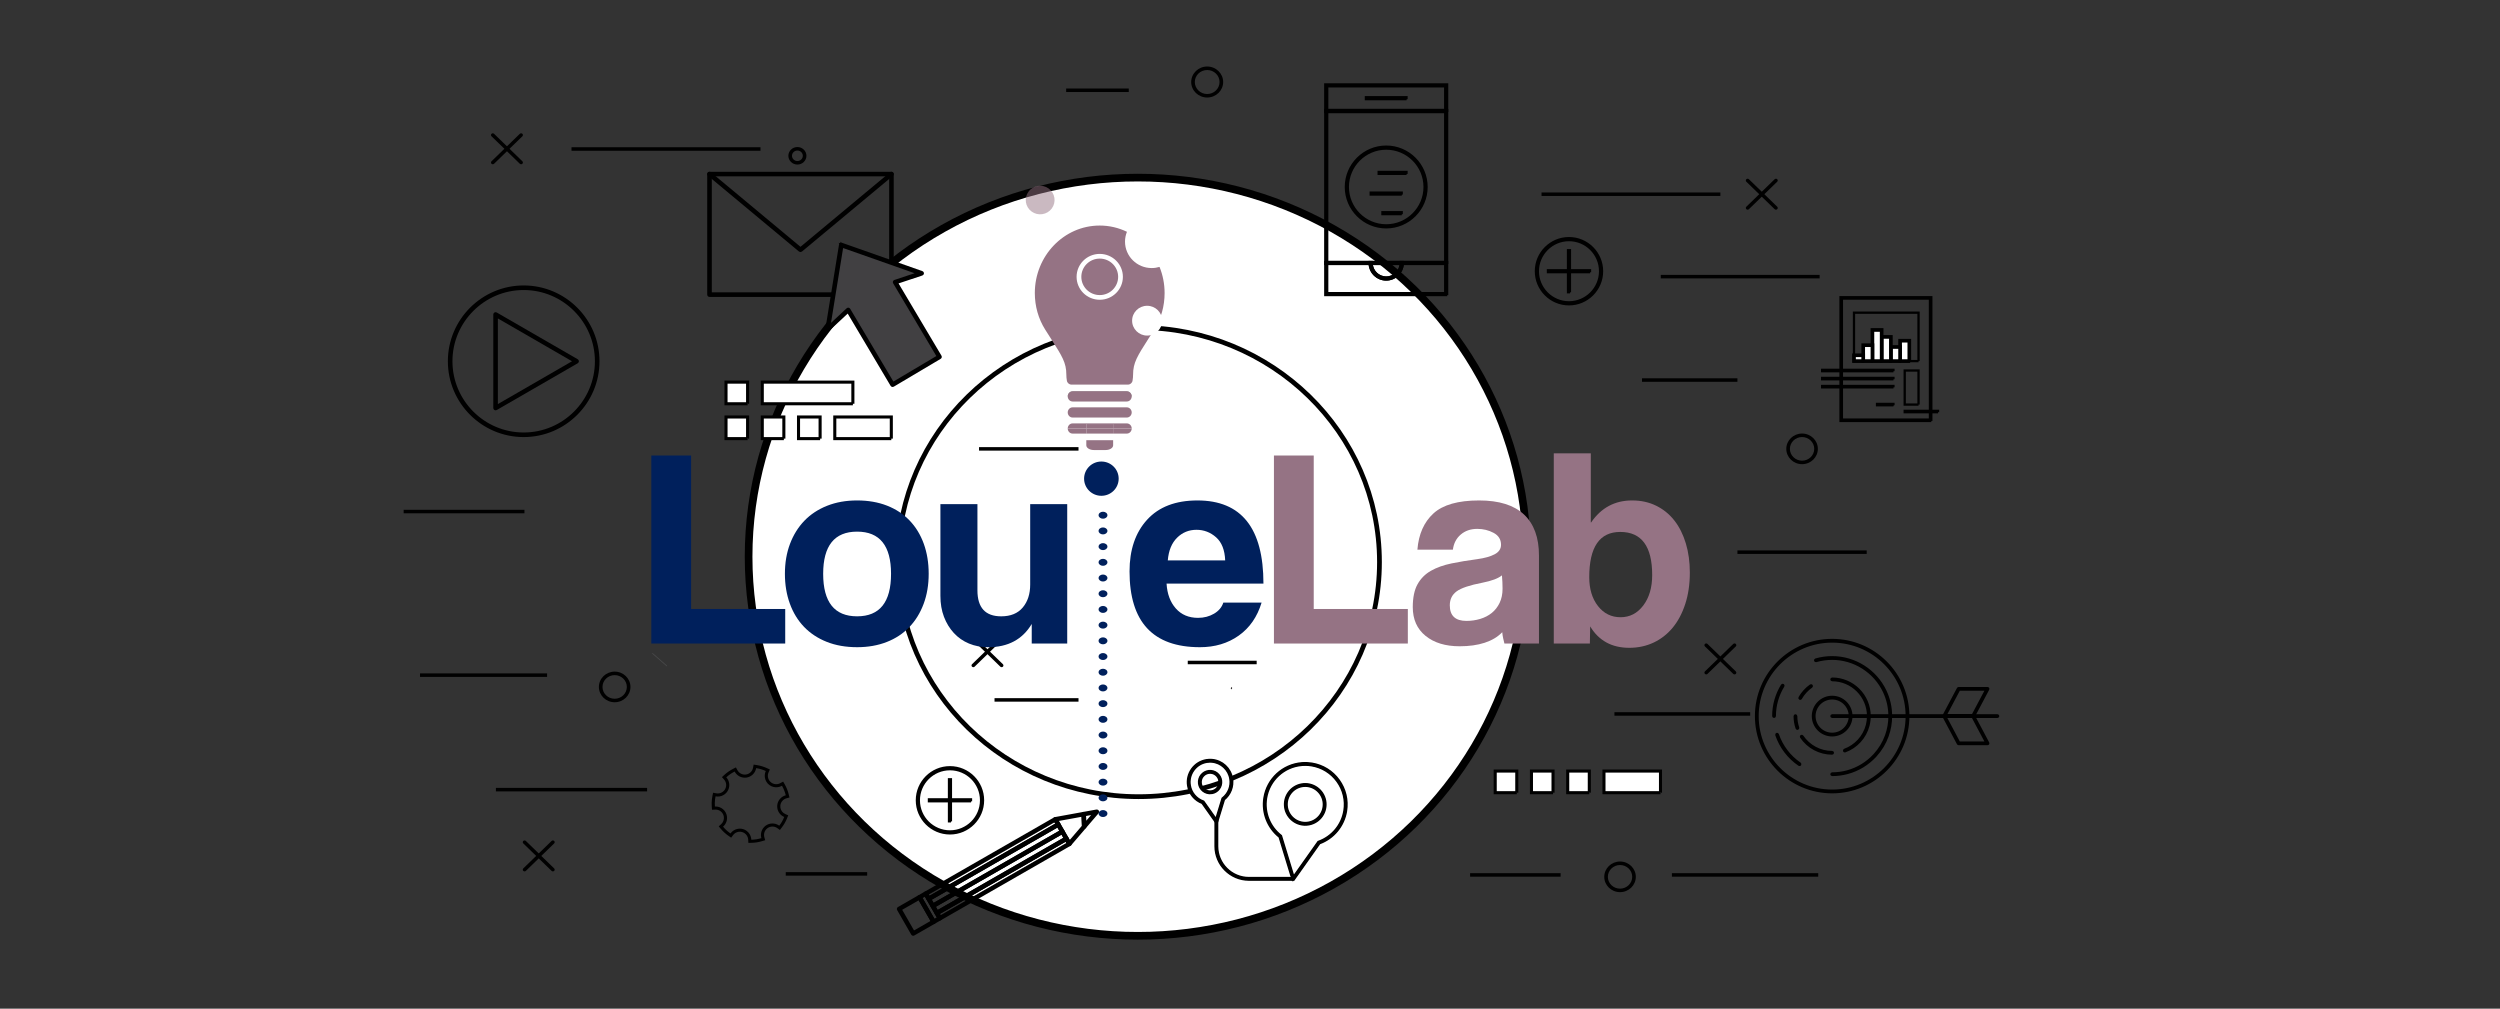 <?xml version="1.0" encoding="UTF-8" standalone="no"?>
<!-- Created with Inkscape (http://www.inkscape.org/) -->

<svg
   xmlns:dc="http://purl.org/dc/elements/1.1/"
   xmlns:cc="http://creativecommons.org/ns#"
   xmlns:rdf="http://www.w3.org/1999/02/22-rdf-syntax-ns#"
   xmlns:svg="http://www.w3.org/2000/svg"
   xmlns="http://www.w3.org/2000/svg"
   xmlns:sodipodi="http://sodipodi.sourceforge.net/DTD/sodipodi-0.dtd"
   xmlns:inkscape="http://www.inkscape.org/namespaces/inkscape"
   version="1.1"
   id="svg10"
   xml:space="preserve"
   width="325.515"
   height="131.333"
   viewBox="0 0 325.515 131.333"
   sodipodi:docname="louielabseal wall.ai.svg"
   inkscape:version="0.92.2 (5c3e80d, 2017-08-06)"><rect x="0" y="0" width="325.515" height="131.333" fill="#333333" stroke="none"/><defs
     id="defs14"><clipPath
       clipPathUnits="userSpaceOnUse"
       id="clipPath26"><path
         d="M 0,98.5 H 244.136 V 0 H 0 Z"
         id="path24"
         inkscape:connector-curvature="0" /></clipPath><clipPath
       clipPathUnits="userSpaceOnUse"
       id="clipPath34"><path
         d="m 88.485,26.635 h 2.237 v -1.977 h -2.237 z"
         id="path32"
         inkscape:connector-curvature="0" /></clipPath><clipPath
       clipPathUnits="userSpaceOnUse"
       id="clipPath120"><path
         d="m 158.914,89.681 c 2.166,-1.056 3.899,-2.933 4.829,-5.249 v 0 c 1.616,0.496 2.789,2 2.789,3.778 v 0 c 0,2.182 -1.769,3.952 -3.952,3.952 v 0 c -1.663,0 -3.082,-1.028 -3.666,-2.481"
         id="path118"
         inkscape:connector-curvature="0" /></clipPath><clipPath
       clipPathUnits="userSpaceOnUse"
       id="clipPath128"><path
         d="M -32768,32767 H 32767 V -32768 H -32768 Z"
         id="path126"
         inkscape:connector-curvature="0" /></clipPath><radialGradient
       fx="0"
       fy="0"
       cx="0"
       cy="0"
       r="1"
       gradientUnits="userSpaceOnUse"
       gradientTransform="matrix(46.374,17.39,17.39,-46.374,154.675,85.575)"
       spreadMethod="pad"
       id="radialGradient138"><stop
         style="stop-opacity:1;stop-color:#ffffff"
         offset="0"
         id="stop130" /><stop
         style="stop-opacity:1;stop-color:#ffffff"
         offset="0.272"
         id="stop132" /><stop
         style="stop-opacity:0.3;stop-color:#ffffff"
         offset="0.922"
         id="stop134" /><stop
         style="stop-opacity:0.3;stop-color:#ffffff"
         offset="1"
         id="stop136" /></radialGradient><mask
       maskUnits="userSpaceOnUse"
       x="0"
       y="0"
       width="1"
       height="1"
       id="mask140"><g
         id="g150"><g
           clip-path="url(#clipPath128)"
           id="g148"><g
             id="g146"><g
               id="g144"><path
                 d="M -32768,32767 H 32767 V -32768 H -32768 Z"
                 style="fill:url(#radialGradient138);stroke:none"
                 id="path142"
                 inkscape:connector-curvature="0" /></g></g></g></g></mask><radialGradient
       fx="0"
       fy="0"
       cx="0"
       cy="0"
       r="1"
       gradientUnits="userSpaceOnUse"
       gradientTransform="matrix(46.374,17.39,17.39,-46.374,154.675,85.575)"
       spreadMethod="pad"
       id="radialGradient164"><stop
         style="stop-opacity:1;stop-color:#2c3b7f"
         offset="0"
         id="stop156" /><stop
         style="stop-opacity:1;stop-color:#2c3b7f"
         offset="0.272"
         id="stop158" /><stop
         style="stop-opacity:1;stop-color:#ea242b"
         offset="0.922"
         id="stop160" /><stop
         style="stop-opacity:1;stop-color:#ea242b"
         offset="1"
         id="stop162" /></radialGradient><clipPath
       clipPathUnits="userSpaceOnUse"
       id="clipPath174"><path
         d="M 0,98.5 H 244.136 V 0 H 0 Z"
         id="path172"
         inkscape:connector-curvature="0" /></clipPath><clipPath
       clipPathUnits="userSpaceOnUse"
       id="clipPath342"><path
         d="m 143.913,96.568 h 4.273 v -4.273 h -4.273 z"
         id="path340"
         inkscape:connector-curvature="0" /></clipPath></defs><sodipodi:namedview
     pagecolor="#ffffff"
     bordercolor="#666666"
     borderopacity="1"
     objecttolerance="10"
     gridtolerance="10"
     guidetolerance="10"
     inkscape:pageopacity="0"
     inkscape:pageshadow="2"
     inkscape:window-width="1871"
     inkscape:window-height="1019"
     id="namedview12"
     showgrid="false"
     showguides="false"
     inkscape:guide-bbox="true"
     inkscape:zoom="4.0243961"
     inkscape:cx="148.15244"
     inkscape:cy="76.896672"
     inkscape:window-x="49"
     inkscape:window-y="27"
     inkscape:window-maximized="1"
     inkscape:current-layer="g18"><sodipodi:guide
       position="95.759,107.18"
       orientation="1,0"
       id="guide1327"
       inkscape:locked="false" /><sodipodi:guide
       position="160.419,108.761"
       orientation="0,1"
       id="guide1329"
       inkscape:locked="false" /><sodipodi:guide
       position="115.087,83.46"
       orientation="1,0"
       id="guide2147"
       inkscape:locked="false" /><sodipodi:guide
       position="146.628,29.278"
       orientation="0,1"
       id="guide2149"
       inkscape:locked="false" /></sodipodi:namedview><g
     id="g18"
     inkscape:groupmode="layer"
     inkscape:label="louielabseal vector"
     transform="matrix(1.333,0,0,-1.333,0,131.333)"><g
       id="g5860"><ellipse
         ry="37.03"
         rx="38.018"
         cy="44.146"
         cx="111.14"
         id="path1331"
         style="fill:#ffffff;stroke:#000000;stroke-width:0.75;stroke-opacity:1" /><ellipse
         ry="22.912"
         rx="23.524"
         cy="43.619"
         cx="111.221"
         id="path1331-8"
         style="fill:#ffffff;stroke:#000000;stroke-width:0.464;stroke-opacity:1" /></g><path
       inkscape:connector-curvature="0"
       id="path84"
       style="fill:#231f20;fill-opacity:1;fill-rule:nonzero;stroke:none;stroke-width:0.011"
       d="m 120.363,31.321 c -0.026,0.035 -0.051,0.07 -0.077,0.104 -0.025,-0.044 -0.049,-0.09 -0.072,-0.137 0.026,-0.035 0.053,-0.071 0.079,-0.107 0.022,0.047 0.045,0.094 0.07,0.14" /><path
       inkscape:connector-curvature="0"
       id="path350"
       style="fill:#000000;fill-opacity:1;fill-rule:nonzero;stroke:none;stroke-width:0.011"
       d="m 60.04,32.579 c -0.656,0 -1.189,-0.518 -1.189,-1.154 0,-0.636 0.533,-1.154 1.189,-1.154 0.656,0 1.189,0.517 1.189,1.154 0,0.636 -0.533,1.154 -1.189,1.154 z m 0,-2.65 c -0.85,0 -1.542,0.671 -1.542,1.496 0,0.825 0.692,1.497 1.542,1.497 0.85,0 1.542,-0.671 1.542,-1.497 0,-0.825 -0.692,-1.496 -1.542,-1.496" /><path
       inkscape:connector-curvature="0"
       id="path352"
       style="fill:#000000;fill-opacity:1;fill-rule:nonzero;stroke:none;stroke-width:0.011"
       d="m 176.024,55.834 c -0.655,0 -1.189,-0.518 -1.189,-1.154 0,-0.636 0.534,-1.154 1.189,-1.154 0.656,0 1.189,0.517 1.189,1.154 0,0.636 -0.533,1.154 -1.189,1.154 z m 0,-2.65 c -0.85,0 -1.541,0.671 -1.541,1.496 0,0.825 0.691,1.497 1.541,1.497 0.85,0 1.542,-0.671 1.542,-1.497 0,-0.825 -0.692,-1.496 -1.542,-1.496" /><path
       inkscape:connector-curvature="0"
       id="path354"
       style="fill:#000000;fill-opacity:1;fill-rule:nonzero;stroke:none;stroke-width:0.011"
       d="m 158.243,14.03 c -0.655,0 -1.189,-0.518 -1.189,-1.154 0,-0.636 0.534,-1.154 1.189,-1.154 0.656,0 1.19,0.517 1.19,1.154 0,0.636 -0.534,1.154 -1.19,1.154 z m 0,-2.65 c -0.849,0 -1.541,0.671 -1.541,1.496 0,0.825 0.692,1.497 1.541,1.497 0.85,0 1.542,-0.671 1.542,-1.497 0,-0.825 -0.692,-1.496 -1.542,-1.496" /><path
       inkscape:connector-curvature="0"
       id="path356"
       style="fill:#000000;fill-opacity:1;fill-rule:nonzero;stroke:none;stroke-width:0.011"
       d="m 77.889,83.82 c -0.292,0 -0.529,-0.23 -0.529,-0.513 0,-0.283 0.237,-0.513 0.529,-0.513 0.292,0 0.529,0.23 0.529,0.513 0,0.283 -0.237,0.513 -0.529,0.513 z m 0,-1.369 c -0.486,0 -0.882,0.384 -0.882,0.856 0,0.472 0.396,0.856 0.882,0.856 0.486,0 0.882,-0.384 0.882,-0.856 0,-0.472 -0.395,-0.856 -0.882,-0.856" /><path
       inkscape:connector-curvature="0"
       id="path358"
       style="fill:#000000;fill-opacity:1;fill-rule:nonzero;stroke:none;stroke-width:0.011"
       d="m 117.916,91.685 c -0.666,0 -1.208,-0.526 -1.208,-1.172 0,-0.646 0.542,-1.172 1.208,-1.172 0.666,0 1.208,0.526 1.208,1.172 0,0.646 -0.542,1.172 -1.208,1.172 z m 0,-2.686 c -0.861,0 -1.561,0.679 -1.561,1.514 0,0.835 0.7,1.515 1.561,1.515 0.861,0 1.561,-0.68 1.561,-1.515 0,-0.835 -0.7,-1.514 -1.561,-1.514" /><path
       inkscape:connector-curvature="0"
       id="path364"
       style="fill:#000000;fill-opacity:1;fill-rule:nonzero;stroke:none;stroke-width:0.011"
       d="M 63.207,21.223 H 48.44 v 0.342 h 14.768 v -0.342" /><path
       inkscape:connector-curvature="0"
       id="path366"
       style="fill:#000000;fill-opacity:1;fill-rule:nonzero;stroke:none;stroke-width:0.011"
       d="M 53.439,32.405 H 41.028 v 0.343 h 12.411 v -0.343" /><path
       inkscape:connector-curvature="0"
       id="path368"
       style="fill:#000000;fill-opacity:1;fill-rule:nonzero;stroke:none;stroke-width:0.011"
       d="m 105.347,54.508 h -9.717 v 0.342 h 9.717 v -0.342" /><path
       inkscape:connector-curvature="0"
       id="path370"
       style="fill:#000000;fill-opacity:1;fill-rule:nonzero;stroke:none;stroke-width:0.011"
       d="m 122.75,33.642 h -6.731 v 0.343 h 6.731 v -0.343" /><path
       inkscape:connector-curvature="0"
       id="path372"
       style="fill:#000000;fill-opacity:1;fill-rule:nonzero;stroke:none;stroke-width:0.011"
       d="m 105.347,29.987 h -8.203 v 0.342 h 8.203 v -0.342" /><path
       inkscape:connector-curvature="0"
       id="path374"
       style="fill:#000000;fill-opacity:1;fill-rule:nonzero;stroke:none;stroke-width:0.011"
       d="m 170.956,28.615 h -13.26 v 0.343 h 13.26 v -0.343" /><path
       inkscape:connector-curvature="0"
       id="path376"
       style="fill:#000000;fill-opacity:1;fill-rule:nonzero;stroke:none;stroke-width:0.011"
       d="m 182.338,44.419 h -12.628 v 0.342 h 12.628 v -0.342" /><path
       inkscape:connector-curvature="0"
       id="path378"
       style="fill:#000000;fill-opacity:1;fill-rule:nonzero;stroke:none;stroke-width:0.011"
       d="m 168.044,79.383 h -17.468 v 0.342 h 17.468 v -0.342" /><path
       inkscape:connector-curvature="0"
       id="path380"
       style="fill:#000000;fill-opacity:1;fill-rule:nonzero;stroke:none;stroke-width:0.011"
       d="M 74.283,83.799 H 55.823 v 0.343 h 18.46 v -0.343" /><path
       inkscape:connector-curvature="0"
       id="path382"
       style="fill:#000000;fill-opacity:1;fill-rule:nonzero;stroke:none;stroke-width:0.011"
       d="m 152.439,12.891 h -8.841 v 0.343 h 8.841 v -0.343" /><path
       inkscape:connector-curvature="0"
       id="path384"
       style="fill:#000000;fill-opacity:1;fill-rule:nonzero;stroke:none;stroke-width:0.011"
       d="m 177.603,12.891 h -14.294 v 0.343 h 14.294 v -0.343" /><path
       inkscape:connector-curvature="0"
       id="path386"
       style="fill:#000000;fill-opacity:1;fill-rule:nonzero;stroke:none;stroke-width:0.011"
       d="m 84.704,12.992 h -7.954 v 0.342 h 7.954 v -0.342" /><path
       inkscape:connector-curvature="0"
       id="path388"
       style="fill:#000000;fill-opacity:1;fill-rule:nonzero;stroke:none;stroke-width:0.011"
       d="m 169.71,61.23 h -9.322 v 0.343 h 9.322 v -0.343" /><path
       inkscape:connector-curvature="0"
       id="path390"
       style="fill:#000000;fill-opacity:1;fill-rule:nonzero;stroke:none;stroke-width:0.011"
       d="m 177.739,71.331 h -15.518 v 0.343 h 15.518 v -0.343" /><path
       inkscape:connector-curvature="0"
       id="path392"
       style="fill:#000000;fill-opacity:1;fill-rule:nonzero;stroke:none;stroke-width:0.011"
       d="m 110.256,89.536 h -6.115 v 0.343 h 6.115 v -0.343" /><path
       inkscape:connector-curvature="0"
       id="path394"
       style="fill:#000000;fill-opacity:1;fill-rule:nonzero;stroke:none;stroke-width:0.011"
       d="M 51.227,48.386 H 39.428 v 0.342 h 11.8 v -0.342" /><path
       inkscape:connector-curvature="0"
       id="path396"
       style="fill:#000000;fill-opacity:1;fill-rule:nonzero;stroke:none;stroke-width:0.011"
       d="m 169.427,32.65 c -0.045,0 -0.09,0.017 -0.125,0.05 l -2.765,2.683 c -0.069,0.067 -0.069,0.175 0,0.242 0.069,0.067 0.181,0.067 0.249,0 l 2.765,-2.683 c 0.069,-0.067 0.069,-0.175 0,-0.242 -0.035,-0.033 -0.08,-0.05 -0.125,-0.05" /><path
       inkscape:connector-curvature="0"
       id="path398"
       style="fill:#000000;fill-opacity:1;fill-rule:nonzero;stroke:none;stroke-width:0.011"
       d="m 166.662,32.65 c -0.045,0 -0.09,0.017 -0.125,0.05 -0.069,0.067 -0.069,0.175 0,0.242 l 2.765,2.683 c 0.069,0.067 0.181,0.067 0.249,0 0.069,-0.067 0.069,-0.175 0,-0.242 l -2.765,-2.683 c -0.035,-0.033 -0.08,-0.05 -0.125,-0.05" /><path
       inkscape:connector-curvature="0"
       id="path400"
       style="fill:#000000;fill-opacity:1;fill-rule:nonzero;stroke:none;stroke-width:0.011"
       d="m 173.471,78.042 c -0.045,0 -0.09,0.017 -0.125,0.05 l -2.765,2.683 c -0.069,0.067 -0.069,0.175 0,0.242 0.07,0.067 0.181,0.067 0.251,0 l 2.764,-2.683 c 0.07,-0.067 0.07,-0.175 0,-0.242 -0.034,-0.033 -0.08,-0.05 -0.125,-0.05" /><path
       inkscape:connector-curvature="0"
       id="path402"
       style="fill:#000000;fill-opacity:1;fill-rule:nonzero;stroke:none;stroke-width:0.011"
       d="m 170.707,78.042 c -0.045,0 -0.09,0.017 -0.125,0.05 -0.069,0.067 -0.069,0.175 0,0.242 l 2.765,2.683 c 0.07,0.067 0.181,0.067 0.249,0 0.07,-0.067 0.07,-0.175 0,-0.242 l -2.765,-2.683 c -0.035,-0.033 -0.08,-0.05 -0.125,-0.05" /><path
       inkscape:connector-curvature="0"
       id="path404"
       style="fill:#000000;fill-opacity:1;fill-rule:nonzero;stroke:none;stroke-width:0.011"
       d="m 97.838,33.354 c -0.045,0 -0.09,0.017 -0.125,0.05 l -2.765,2.683 c -0.069,0.067 -0.069,0.175 0,0.242 0.069,0.067 0.181,0.067 0.25,0 l 2.765,-2.683 c 0.069,-0.067 0.069,-0.175 0,-0.242 -0.034,-0.033 -0.08,-0.05 -0.125,-0.05" /><path
       inkscape:connector-curvature="0"
       id="path406"
       style="fill:#000000;fill-opacity:1;fill-rule:nonzero;stroke:none;stroke-width:0.011"
       d="m 95.073,33.354 c -0.045,0 -0.09,0.017 -0.125,0.05 -0.069,0.067 -0.069,0.175 0,0.242 l 2.765,2.683 c 0.069,0.067 0.181,0.067 0.25,0 0.069,-0.067 0.069,-0.175 0,-0.242 l -2.765,-2.683 c -0.034,-0.033 -0.08,-0.05 -0.125,-0.05" /><path
       inkscape:connector-curvature="0"
       id="path408"
       style="fill:#000000;fill-opacity:1;fill-rule:nonzero;stroke:none;stroke-width:0.011"
       d="m 54.005,13.407 c -0.045,0 -0.09,0.017 -0.125,0.05 l -2.765,2.683 c -0.069,0.067 -0.069,0.175 0,0.242 0.069,0.067 0.181,0.067 0.25,0 l 2.765,-2.683 c 0.069,-0.067 0.069,-0.175 0,-0.242 -0.034,-0.034 -0.08,-0.05 -0.125,-0.05" /><path
       inkscape:connector-curvature="0"
       id="path410"
       style="fill:#000000;fill-opacity:1;fill-rule:nonzero;stroke:none;stroke-width:0.011"
       d="m 51.24,13.407 c -0.045,0 -0.09,0.017 -0.125,0.05 -0.069,0.067 -0.069,0.175 0,0.242 l 2.765,2.683 c 0.069,0.067 0.181,0.067 0.25,0 0.069,-0.067 0.069,-0.175 0,-0.242 L 51.365,13.457 C 51.33,13.424 51.285,13.407 51.24,13.407" /><path
       inkscape:connector-curvature="0"
       id="path412"
       style="fill:#000000;fill-opacity:1;fill-rule:nonzero;stroke:none;stroke-width:0.011"
       d="m 50.901,82.479 c -0.045,0 -0.09,0.017 -0.125,0.05 l -2.765,2.683 c -0.069,0.067 -0.069,0.175 0,0.242 0.069,0.067 0.181,0.067 0.25,0 l 2.765,-2.683 c 0.069,-0.067 0.069,-0.175 0,-0.242 -0.034,-0.033 -0.08,-0.05 -0.125,-0.05" /><path
       inkscape:connector-curvature="0"
       id="path414"
       style="fill:#000000;fill-opacity:1;fill-rule:nonzero;stroke:none;stroke-width:0.011"
       d="m 48.136,82.479 c -0.045,0 -0.09,0.017 -0.125,0.05 -0.069,0.067 -0.069,0.175 0,0.242 l 2.765,2.683 c 0.069,0.067 0.181,0.067 0.25,0 0.069,-0.067 0.069,-0.175 0,-0.242 l -2.765,-2.683 c -0.034,-0.033 -0.08,-0.05 -0.125,-0.05" /><g
       id="g587"
       transform="matrix(0.659,0,0,0.653,32.62,17.442)"><g
         transform="translate(-41.373,-0.186)"
         id="g20"><g
           clip-path="url(#clipPath26)"
           id="g22"><g
             id="g28"><g
               id="g30" /><g
               id="g42"><g
                 style="opacity:0.4"
                 id="g40"
                 clip-path="url(#clipPath34)"><g
                   id="g38"
                   transform="translate(90.723,24.801)"><path
                     inkscape:connector-curvature="0"
                     id="path36"
                     style="fill:#6d6f71;fill-opacity:1;fill-rule:nonzero;stroke:none"
                     d="M 0,0 -2.076,1.834 H -2.237 L 0,-0.143 Z" /></g></g></g></g><g
             transform="translate(154.708,19.102)"
             id="g44"><path
               inkscape:connector-curvature="0"
               id="path46"
               style="fill:#00205c;fill-opacity:1;fill-rule:evenodd;stroke:none"
               d="M 0,0 C 0,-0.289 0.294,-0.523 0.656,-0.523 1.017,-0.523 1.311,-0.289 1.311,0 1.312,0.288 1.017,0.522 0.656,0.522 0.294,0.522 0,0.288 0,0 M 0,2.348 C 0,2.06 0.294,1.825 0.656,1.825 1.017,1.826 1.312,2.06 1.312,2.348 1.311,2.636 1.017,2.871 0.656,2.871 0.294,2.871 0,2.636 0,2.348 M 0,4.696 C 0,4.409 0.294,4.174 0.656,4.174 c 0.361,0 0.656,0.235 0.656,0.522 0,0.289 -0.295,0.523 -0.656,0.523 C 0.294,5.219 0,4.985 0,4.696 m 0,2.35 C 0,6.759 0.294,6.523 0.656,6.523 c 0.361,0 0.656,0.236 0.656,0.523 0,0.287 -0.295,0.521 -0.656,0.522 C 0.294,7.568 0,7.333 0,7.046 M 0,9.395 C 0,9.106 0.294,8.872 0.656,8.872 c 0.361,0 0.656,0.234 0.656,0.523 0,0.287 -0.295,0.521 -0.656,0.521 C 0.294,9.916 0,9.682 0,9.395 m 0,2.348 c 0,-0.288 0.294,-0.523 0.656,-0.523 0.361,0 0.656,0.235 0.656,0.523 0,0.287 -0.295,0.523 -0.656,0.523 C 0.295,12.266 0,12.03 0,11.743 m 0,2.349 c 0,-0.288 0.294,-0.523 0.656,-0.523 0.361,0 0.656,0.235 0.656,0.523 0,0.287 -0.295,0.522 -0.656,0.522 C 0.294,14.614 0,14.379 0,14.092 m 0,2.348 c 0,-0.287 0.294,-0.522 0.656,-0.522 0.361,0 0.656,0.235 0.656,0.522 0,0.288 -0.295,0.523 -0.656,0.523 C 0.295,16.963 0,16.728 0,16.44 m 0,2.35 c 0,-0.288 0.294,-0.523 0.656,-0.523 0.361,0 0.655,0.235 0.656,0.523 0,0.287 -0.295,0.522 -0.656,0.522 C 0.294,19.312 0,19.077 0,18.79 m 0,2.348 c 0,-0.288 0.294,-0.523 0.656,-0.522 0.361,0 0.656,0.234 0.656,0.522 C 1.311,21.426 1.017,21.661 0.656,21.661 0.294,21.661 0,21.426 0,21.138 m 0,2.349 c 0,-0.287 0.295,-0.523 0.656,-0.523 0.361,0 0.656,0.236 0.656,0.523 0,0.288 -0.295,0.523 -0.656,0.523 C 0.294,24.01 0,23.775 0,23.487 m 0,2.349 c 0,-0.288 0.294,-0.523 0.656,-0.523 0.361,0 0.656,0.235 0.656,0.523 0,0.288 -0.295,0.522 -0.656,0.522 C 0.294,26.358 0,26.124 0,25.836 m 0,2.349 c 0,-0.289 0.294,-0.523 0.656,-0.523 0.361,0 0.656,0.234 0.656,0.523 0,0.287 -0.295,0.523 -0.656,0.523 C 0.295,28.708 0,28.472 0,28.185 m 0.002,-44.627 c 0,-0.287 0.294,-0.522 0.655,-0.522 0.361,0 0.655,0.235 0.655,0.522 0,0.288 -0.294,0.523 -0.655,0.523 -0.361,0 -0.655,-0.235 -0.655,-0.523 m 0,2.349 c 0,-0.288 0.294,-0.523 0.655,-0.523 0.361,0 0.655,0.235 0.655,0.523 0,0.288 -0.294,0.522 -0.655,0.522 -0.361,0 -0.655,-0.234 -0.655,-0.522 m 0,2.348 c 0,-0.287 0.294,-0.522 0.655,-0.522 0.361,0 0.655,0.235 0.655,0.522 0,0.288 -0.294,0.523 -0.655,0.523 -0.361,0 -0.655,-0.235 -0.655,-0.523 m 0,2.349 c 0,-0.288 0.294,-0.522 0.655,-0.522 0.361,0 0.655,0.234 0.655,0.522 0,0.288 -0.294,0.523 -0.655,0.523 -0.361,0 -0.655,-0.235 -0.655,-0.523 m 0,2.349 c 0,-0.288 0.294,-0.522 0.655,-0.522 0.361,0 0.655,0.234 0.655,0.522 0,0.288 -0.294,0.523 -0.655,0.523 -0.361,0 -0.655,-0.235 -0.655,-0.523 m 0,2.349 c 0,-0.288 0.294,-0.523 0.655,-0.523 0.361,0 0.655,0.235 0.655,0.523 0,0.287 -0.294,0.522 -0.655,0.522 -0.361,0 -0.655,-0.235 -0.655,-0.522 m 0,2.348 c 0,-0.287 0.294,-0.522 0.655,-0.522 0.361,0 0.655,0.235 0.655,0.522 0,0.288 -0.294,0.523 -0.655,0.523 -0.361,0 -0.655,-0.235 -0.655,-0.523" /></g><g
             transform="translate(94.313,33.26)"
             id="g48"><path
               inkscape:connector-curvature="0"
               id="path50"
               style="fill:#00205c;fill-opacity:1;fill-rule:nonzero;stroke:none"
               d="M 0,0 H 13.948 V -5.168 H -5.899 V 22.957 H 0 Z" /></g><g
             transform="translate(118.917,44.831)"
             id="g52"><path
               inkscape:connector-curvature="0"
               id="path54"
               style="fill:#00205c;fill-opacity:1;fill-rule:nonzero;stroke:none"
               d="m 0,0 c -3.354,0 -5.031,-2.104 -5.031,-6.311 0,-4.238 1.677,-6.357 5.031,-6.357 3.353,0 5.03,2.119 5.03,6.357 C 5.03,-2.104 3.353,0 0,0 m 0,4.665 c 1.646,0 3.125,-0.26 4.436,-0.778 C 5.746,3.368 6.859,2.629 7.774,1.669 8.689,0.708 9.39,-0.45 9.878,-1.807 c 0.487,-1.357 0.731,-2.858 0.731,-4.504 0,-1.647 -0.251,-3.149 -0.754,-4.505 -0.503,-1.357 -1.212,-2.515 -2.126,-3.476 -0.915,-0.96 -2.028,-1.699 -3.339,-2.217 -1.311,-0.518 -2.775,-0.778 -4.39,-0.778 -1.677,0 -3.179,0.267 -4.505,0.8 -1.326,0.533 -2.447,1.281 -3.361,2.241 -0.915,0.961 -1.616,2.119 -2.104,3.476 -0.488,1.356 -0.732,2.843 -0.732,4.459 0,1.646 0.252,3.14 0.755,4.481 0.503,1.342 1.212,2.493 2.127,3.454 0.914,0.959 2.035,1.706 3.361,2.24 1.326,0.533 2.813,0.801 4.459,0.801" /></g><g
             transform="translate(150.06,28.092)"
             id="g56"><path
               inkscape:connector-curvature="0"
               id="path58"
               style="fill:#00205c;fill-opacity:1;fill-rule:nonzero;stroke:none"
               d="m 0,0 h -5.26 v 2.927 c -1.371,-2.317 -3.521,-3.475 -6.448,-3.475 -1.037,0 -1.989,0.182 -2.858,0.548 -0.869,0.366 -1.616,0.892 -2.241,1.578 -0.625,0.686 -1.113,1.493 -1.463,2.423 -0.351,0.931 -0.526,1.975 -0.526,3.133 v 13.72 h 5.488 V 7.958 c 0,-2.592 1.173,-3.888 3.521,-3.888 1.402,0 2.47,0.442 3.202,1.326 0.731,0.884 1.097,2.028 1.097,3.43 V 20.854 H 0 Z" /></g><g
             transform="translate(173.474,40.532)"
             id="g60"><path
               inkscape:connector-curvature="0"
               id="path62"
               style="fill:#00205c;fill-opacity:1;fill-rule:nonzero;stroke:none"
               d="m 0,0 c -0.061,1.555 -0.511,2.705 -1.349,3.453 -0.839,0.746 -1.806,1.12 -2.904,1.12 -1.128,0 -2.088,-0.396 -2.881,-1.189 C -7.927,2.591 -8.384,1.463 -8.506,0 Z m -8.689,-3.476 c 0.091,-1.541 0.549,-2.78 1.372,-3.717 0.823,-0.937 1.921,-1.405 3.293,-1.405 0.884,0 1.676,0.209 2.378,0.627 0.701,0.419 1.158,0.972 1.372,1.659 h 5.671 c -0.64,-2.134 -1.769,-3.78 -3.384,-4.938 -1.617,-1.159 -3.538,-1.738 -5.763,-1.738 -6.951,0 -10.427,3.78 -10.427,11.342 0,3.231 0.869,5.808 2.607,7.728 1.738,1.921 4.222,2.881 7.454,2.881 6.525,0 9.787,-4.146 9.787,-12.439 z" /></g><g
             transform="translate(186.599,33.26)"
             id="g64"><path
               inkscape:connector-curvature="0"
               id="path66"
               style="fill:#957384;fill-opacity:1;fill-rule:nonzero;stroke:none"
               d="M 0,0 H 13.948 V -5.168 H -5.899 V 22.957 H 0 Z" /></g><g
             transform="translate(214.496,38.291)"
             id="g68"><path
               inkscape:connector-curvature="0"
               id="path70"
               style="fill:#957384;fill-opacity:1;fill-rule:nonzero;stroke:none"
               d="m 0,0 c -0.549,-0.457 -1.509,-0.823 -2.881,-1.098 -1.891,-0.365 -3.172,-0.799 -3.842,-1.303 -0.671,-0.503 -1.006,-1.197 -1.006,-2.08 0,-1.556 0.823,-2.333 2.469,-2.333 0.701,0 1.38,0.099 2.036,0.297 0.655,0.198 1.226,0.496 1.715,0.892 0.487,0.396 0.875,0.899 1.166,1.509 0.289,0.61 0.434,1.311 0.434,2.104 0,0.244 -0.008,0.578 -0.023,1.006 C 0.053,-0.58 0.03,-0.244 0,0 m -3.385,11.205 c 2.957,0 5.176,-0.703 6.655,-2.104 C 4.748,7.698 5.488,5.655 5.488,2.973 V -10.198 H 0.366 c -0.062,0.243 -0.123,0.503 -0.183,0.777 -0.062,0.275 -0.108,0.579 -0.138,0.915 -0.67,-0.702 -1.54,-1.227 -2.607,-1.578 -1.067,-0.35 -2.302,-0.525 -3.704,-0.525 -2.104,0 -3.788,0.518 -5.053,1.554 -1.265,1.036 -1.898,2.47 -1.898,4.299 0,1.433 0.236,2.576 0.709,3.43 0.472,0.853 1.135,1.524 1.989,2.013 0.853,0.486 1.868,0.852 3.041,1.097 1.174,0.243 2.447,0.457 3.819,0.64 1.097,0.152 1.959,0.396 2.584,0.732 0.625,0.335 0.938,0.807 0.938,1.417 0,0.793 -0.366,1.387 -1.098,1.784 -0.732,0.396 -1.54,0.595 -2.424,0.595 -0.976,0 -1.791,-0.283 -2.446,-0.847 C -6.762,5.541 -7.15,4.786 -7.272,3.842 h -5.259 c 0.183,2.316 0.976,4.123 2.378,5.419 1.402,1.296 3.659,1.944 6.768,1.944" /></g><g
             transform="translate(232.033,44.785)"
             id="g72"><path
               inkscape:connector-curvature="0"
               id="path74"
               style="fill:#957384;fill-opacity:1;fill-rule:nonzero;stroke:none"
               d="m 0,0 c -3.064,0 -4.596,-2.256 -4.596,-6.769 0,-1.768 0.432,-3.209 1.297,-4.321 0.865,-1.113 1.98,-1.669 3.345,-1.669 1.365,0 2.487,0.586 3.368,1.76 0.879,1.174 1.319,2.69 1.319,4.551 C 4.733,-2.149 3.155,0 0,0 m -4.367,1.418 h 0.045 c 1.49,2.195 3.51,3.292 6.064,3.292 h 0.045 c 1.307,0 2.492,-0.267 3.557,-0.8 1.063,-0.534 1.96,-1.273 2.689,-2.218 0.729,-0.945 1.291,-2.081 1.687,-3.407 0.395,-1.326 0.593,-2.783 0.593,-4.368 0,-1.737 -0.229,-3.308 -0.684,-4.71 -0.456,-1.402 -1.079,-2.583 -1.87,-3.544 -0.79,-0.96 -1.732,-1.7 -2.826,-2.218 -1.095,-0.518 -2.296,-0.778 -3.602,-0.778 -2.583,0 -4.514,1.067 -5.79,3.202 l -0.046,-2.561 h -5.35 v 28.445 h 5.488 z" /></g><g
             transform="translate(150.859,63.423)"
             id="g76"><path
               inkscape:connector-curvature="0"
               id="path78"
               style="fill:#957384;fill-opacity:1;fill-rule:evenodd;stroke:none"
               d="M 0,0 H 8.036 C 8.434,0 8.76,-0.344 8.76,-0.763 8.76,-1.183 8.434,-1.526 8.036,-1.526 H 0 c -0.398,0 -0.724,0.343 -0.724,0.763 C -0.724,-0.344 -0.398,0 0,0" /></g><g
             transform="translate(150.859,65.823)"
             id="g80"><path
               inkscape:connector-curvature="0"
               id="path82"
               style="fill:#999a9a;fill-opacity:1;fill-rule:evenodd;stroke:none"
               d="M 0,0 H 8.036 C 8.434,0 8.76,-0.344 8.76,-0.764 H -0.724 C -0.724,-0.344 -0.398,0 0,0" /></g><g
             transform="translate(152.889,57.74)"
             id="g84"><path
               inkscape:connector-curvature="0"
               id="path86"
               style="fill:#957384;fill-opacity:1;fill-rule:nonzero;stroke:none"
               d="m 0,0 c 0,-0.387 0.504,-0.704 1.121,-0.704 h 1.735 c 0.616,0 1.121,0.317 1.121,0.704 V 0.771 H 0 Z" /></g><g
             transform="translate(150.135,60.259)"
             id="g88"><path
               inkscape:connector-curvature="0"
               id="path90"
               style="fill:#957384;fill-opacity:1;fill-rule:evenodd;stroke:none"
               d="m 0,0 c 0,-0.419 0.326,-0.763 0.724,-0.763 h 2.03 V 0 Z" /></g><g
             transform="translate(156.865,59.496)"
             id="g92"><path
               inkscape:connector-curvature="0"
               id="path94"
               style="fill:#957384;fill-opacity:1;fill-rule:evenodd;stroke:none"
               d="M 0,0 H 2.03 C 2.428,0 2.754,0.344 2.754,0.763 H 0 Z" /></g><path
             inkscape:connector-curvature="0"
             id="path96"
             style="fill:#957384;fill-opacity:1;fill-rule:evenodd;stroke:none"
             d="m 152.889,59.496 h 3.977 v 0.763 h -3.977 z" /><g
             transform="translate(152.889,60.259)"
             id="g98"><path
               inkscape:connector-curvature="0"
               id="path100"
               style="fill:#957384;fill-opacity:1;fill-rule:evenodd;stroke:none"
               d="M 0,0 V 0.667 H 3.977 V 0 H 6.73 c 0,0.42 -0.326,0.763 -0.724,0.763 H -2.03 C -2.428,0.763 -2.754,0.42 -2.754,0 Z" /></g><g
             transform="translate(156.865,60.259)"
             id="g102"><path
               inkscape:connector-curvature="0"
               id="path104"
               style="fill:#957384;fill-opacity:1;fill-rule:evenodd;stroke:none"
               d="M 0,0 V 0.667 H -3.977 V 0" /></g><g
             transform="translate(150.859,65.823)"
             id="g106"><path
               inkscape:connector-curvature="0"
               id="path108"
               style="fill:#957384;fill-opacity:1;fill-rule:evenodd;stroke:none"
               d="M 0,0 C 2.679,0 5.357,0 8.036,0 8.434,0 8.76,-0.343 8.76,-0.763 8.76,-1.183 8.434,-1.526 8.036,-1.526 H 0 c -0.398,0 -0.724,0.343 -0.724,0.763 C -0.724,-0.343 -0.398,0 0,0" /></g><g
             transform="translate(158.627,88.21)"
             id="g110"><path
               inkscape:connector-curvature="0"
               id="path112"
               style="fill:#957384;fill-opacity:1;fill-rule:nonzero;stroke:none"
               d="m 0,0 c 0,0.521 0.104,1.017 0.286,1.472 -1.228,0.599 -2.595,0.935 -4.036,0.935 -5.304,0 -9.619,-4.53 -9.619,-10.098 0,-1.964 0.529,-3.848 1.528,-5.451 0.309,-0.496 0.595,-0.947 0.857,-1.361 1.665,-2.629 2.287,-3.612 2.287,-5.394 0,-0.291 0.027,-0.588 0.081,-0.906 0.057,-0.338 0.349,-0.585 0.692,-0.585 h 8.347 c 0.342,0 0.634,0.246 0.692,0.584 0.054,0.316 0.081,0.613 0.081,0.907 0,1.782 0.622,2.765 2.287,5.394 0.262,0.414 0.548,0.865 0.857,1.361 0.999,1.602 1.528,3.487 1.528,5.451 0,1.387 -0.268,2.709 -0.752,3.913 C 4.748,-3.891 4.357,-3.952 3.953,-3.952 1.77,-3.952 0,-2.183 0,0" /></g></g></g><g
         transform="translate(-41.373,-0.186)"
         id="g114"><g
           clip-path="url(#clipPath120)"
           id="g116"><g
             id="g122"><g
               id="g124" /><g
               mask="url(#mask140)"
               id="g152"><g
                 id="g154"><path
                   inkscape:connector-curvature="0"
                   id="path166"
                   style="fill:url(#radialGradient164);stroke:none"
                   d="m 158.914,89.681 c 2.166,-1.056 3.899,-2.933 4.829,-5.249 v 0 c 1.616,0.496 2.789,2 2.789,3.778 v 0 c 0,2.182 -1.769,3.952 -3.952,3.952 v 0 c -1.663,0 -3.082,-1.028 -3.666,-2.481" /></g></g></g></g></g><g
         transform="translate(122.763,76.2)"
         id="g176"><path
           inkscape:connector-curvature="0"
           id="path178"
           style="fill:#ffffff;fill-opacity:1;fill-rule:nonzero;stroke:none"
           d="m 0,0 c 0,-1.23 -0.998,-2.229 -2.229,-2.229 -1.23,0 -2.228,0.999 -2.228,2.229 0,1.231 0.998,2.229 2.228,2.229 C -0.998,2.229 0,1.231 0,0" /></g><g
         transform="translate(116.587,82.758)"
         id="g180"><path
           inkscape:connector-curvature="0"
           id="path182"
           style="fill:none;stroke:#ffffff;stroke-width:0.703;stroke-linecap:butt;stroke-linejoin:miter;stroke-miterlimit:10;stroke-dasharray:none;stroke-opacity:1"
           d="m 0,0 c 0,-1.701 -1.378,-3.079 -3.08,-3.079 -1.7,0 -3.079,1.378 -3.079,3.079 0,1.701 1.379,3.08 3.079,3.08 C -1.378,3.08 0,1.701 0,0 Z" /></g><g
         transform="translate(116.313,52.568)"
         id="g184"><path
           inkscape:connector-curvature="0"
           id="path186"
           style="fill:#00205c;fill-opacity:1;fill-rule:nonzero;stroke:none"
           d="m 0,0 c 0,-1.415 -1.147,-2.563 -2.563,-2.563 -1.415,0 -2.562,1.148 -2.562,2.563 0,1.416 1.147,2.563 2.562,2.563 C -1.147,2.563 0,1.416 0,0" /></g><g
         transform="translate(-41.373,-0.186)"
         id="g336"><g
           id="g338" /><g
           id="g350"><g
             style="opacity:0.5"
             id="g348"
             clip-path="url(#clipPath342)"><g
               id="g346"
               transform="translate(147.771,93.167)"><path
                 inkscape:connector-curvature="0"
                 id="path344"
                 style="fill:#957384;fill-opacity:1;fill-rule:nonzero;stroke:none"
                 d="M 0,0 C -0.699,-0.951 -2.036,-1.155 -2.986,-0.457 -3.938,0.242 -4.142,1.579 -3.443,2.529 -2.745,3.48 -1.408,3.685 -0.457,2.986 0.494,2.288 0.698,0.951 0,0" /></g></g></g></g></g><g
       id="g5899"
       transform="translate(-122.739,-14.052)"
       style="stroke:#000000;stroke-width:0.3;stroke-miterlimit:4;stroke-dasharray:none;stroke-opacity:1"><path
         d="m 195.763,73.137 h -2.108 v 2.113 h 2.108 v -2.113"
         style="opacity:1;fill:#ffffff;fill-opacity:1;fill-rule:nonzero;stroke:#000000;stroke-width:0.3;stroke-miterlimit:4;stroke-dasharray:none;stroke-opacity:1"
         id="path122"
         inkscape:connector-curvature="0" /><path
         d="m 206.047,73.137 h -8.85 v 2.113 h 8.85 v -2.113"
         style="opacity:1;fill:#ffffff;fill-opacity:1;fill-rule:nonzero;stroke:#000000;stroke-width:0.3;stroke-miterlimit:4;stroke-dasharray:none;stroke-opacity:1"
         id="path124"
         inkscape:connector-curvature="0" /><path
         d="m 195.763,69.732 h -2.108 v 2.113 h 2.108 v -2.113"
         style="opacity:1;fill:#ffffff;fill-opacity:1;fill-rule:nonzero;stroke:#000000;stroke-width:0.3;stroke-miterlimit:4;stroke-dasharray:none;stroke-opacity:1"
         id="path126-9"
         inkscape:connector-curvature="0" /><path
         d="m 199.305,69.732 h -2.108 v 2.113 h 2.108 v -2.113"
         style="opacity:1;fill:#ffffff;fill-opacity:1;fill-rule:nonzero;stroke:#000000;stroke-width:0.3;stroke-miterlimit:4;stroke-dasharray:none;stroke-opacity:1"
         id="path134"
         inkscape:connector-curvature="0" /><path
         d="m 202.846,69.732 h -2.108 v 2.113 h 2.108 v -2.113"
         style="opacity:1;fill:#ffffff;fill-opacity:1;fill-rule:nonzero;stroke:#000000;stroke-width:0.3;stroke-miterlimit:4;stroke-dasharray:none;stroke-opacity:1"
         id="path136"
         inkscape:connector-curvature="0" /><path
         d="m 209.801,69.732 h -5.521 v 2.113 h 5.521 v -2.113"
         style="opacity:1;fill:#ffffff;fill-opacity:1;fill-rule:nonzero;stroke:#000000;stroke-width:0.3;stroke-miterlimit:4;stroke-dasharray:none;stroke-opacity:1"
         id="path138"
         inkscape:connector-curvature="0" /></g><g
       transform="matrix(0.062,0,0,0.062,31.553,9.193)"
       id="g1360"
       style="stroke:#000000;stroke-width:3.396;stroke-miterlimit:4;stroke-dasharray:none;stroke-opacity:1"><path
         d="m 987.708,228.928 c -26.997,0 -48.957,-21.964 -48.957,-48.957 0,-26.993 21.96,-48.957 48.957,-48.957 26.992,0 48.952,21.964 48.952,48.957 0,26.993 -21.96,48.957 -48.952,48.957 z m 0,-101.148 c -28.777,0 -52.19,23.413 -52.19,52.191 0,28.777 23.413,52.19 52.19,52.19 28.782,0 52.182,-23.413 52.182,-52.19 0,-28.778 -23.4,-52.191 -52.182,-52.191"
         style="fill:#000000;fill-opacity:1;fill-rule:nonzero;stroke:#000000;stroke-width:3.396;stroke-miterlimit:4;stroke-dasharray:none;stroke-opacity:1"
         id="path320"
         inkscape:connector-curvature="0" /><path
         d="m 1020.94,178.354 h -66.468 v 3.233 h 66.468 v -3.233"
         style="fill:#000000;fill-opacity:1;fill-rule:nonzero;stroke:#000000;stroke-width:3.396;stroke-miterlimit:4;stroke-dasharray:none;stroke-opacity:1"
         id="path322"
         inkscape:connector-curvature="0" /><path
         d="m 989.324,146.741 h -3.233 V 213.2 h 3.233 v -66.459"
         style="fill:#000000;fill-opacity:1;fill-rule:nonzero;stroke:#000000;stroke-width:3.396;stroke-miterlimit:4;stroke-dasharray:none;stroke-opacity:1"
         id="path324"
         inkscape:connector-curvature="0" /></g><g
       transform="matrix(0.062,0,0,0.062,123.438,36.138)"
       id="g1383"
       style="fill:#000000;fill-opacity:1;stroke:#000000;stroke-width:3.396;stroke-miterlimit:4;stroke-dasharray:none;stroke-opacity:1"><path
         d="m 100.137,544.519 h 185.701 v 45.802 h -66.765 c -0.84,-13.662 -12.219,-24.517 -26.087,-24.517 -13.868,0 -25.247,10.855 -26.087,24.517 h -66.762 z m 188.935,-3.233 H 96.903 v 52.269 h 73.181 v -1.617 c 0,-12.627 10.275,-22.901 22.902,-22.901 12.63,0 22.901,10.274 22.901,22.901 v 1.617 h 73.185 v -52.269"
         style="fill:#000000;fill-opacity:1;fill-rule:nonzero;stroke:#000000;stroke-width:3.396;stroke-miterlimit:4;stroke-dasharray:none;stroke-opacity:1"
         id="path258"
         inkscape:connector-curvature="0" /><path
         d="m 100.137,832.965 h 185.701 v 37.151 H 100.137 Z m 188.935,-3.233 H 96.903 V 873.35 H 289.072 v -43.618"
         style="fill:#000000;fill-opacity:1;fill-rule:nonzero;stroke:#000000;stroke-width:3.396;stroke-miterlimit:4;stroke-dasharray:none;stroke-opacity:1"
         id="path260"
         inkscape:connector-curvature="0" /><path
         d="m 170.142,590.321 c 0.83,-11.875 10.76,-21.284 22.844,-21.284 12.087,0 22.014,9.409 22.845,21.284 z m 22.844,-24.517 c -14.411,0 -26.134,11.723 -26.134,26.134 v 1.617 h 52.269 v -1.617 c 0,-14.411 -11.724,-26.134 -26.135,-26.134"
         style="fill:#000000;fill-opacity:1;fill-rule:nonzero;stroke:#000000;stroke-width:3.396;stroke-miterlimit:4;stroke-dasharray:none;stroke-opacity:1"
         id="path262"
         inkscape:connector-curvature="0" /><path
         d="M 100.137,593.555 H 285.838 V 829.732 H 100.137 Z m 188.935,-3.234 H 96.903 V 832.965 H 289.072 V 590.321"
         style="fill:#000000;fill-opacity:1;fill-rule:nonzero;stroke:#000000;stroke-width:3.396;stroke-miterlimit:4;stroke-dasharray:none;stroke-opacity:1"
         id="path264"
         inkscape:connector-curvature="0" /><path
         d="m 192.986,772.044 c -33.305,0 -60.403,-27.094 -60.403,-60.399 0,-33.305 27.098,-60.403 60.403,-60.403 33.305,0 60.403,27.098 60.403,60.403 0,33.305 -27.098,60.399 -60.403,60.399 z m 0,-124.035 c -35.086,0 -63.636,28.547 -63.636,63.636 0,35.086 28.55,63.633 63.636,63.633 35.089,0 63.636,-28.547 63.636,-63.633 0,-35.089 -28.547,-63.636 -63.636,-63.636"
         style="fill:#000000;fill-opacity:1;fill-rule:nonzero;stroke:#000000;stroke-width:3.396;stroke-miterlimit:4;stroke-dasharray:none;stroke-opacity:1"
         id="path266"
         inkscape:connector-curvature="0" /><path
         d="m 225.076,849.927 h -64.18 v 3.234 h 64.18 v -3.234"
         style="fill:#000000;fill-opacity:1;fill-rule:nonzero;stroke:#000000;stroke-width:3.396;stroke-miterlimit:4;stroke-dasharray:none;stroke-opacity:1"
         id="path268"
         inkscape:connector-curvature="0" /><path
         d="m 225.076,732.213 h -44.054 v 3.233 h 44.054 v -3.233"
         style="fill:#000000;fill-opacity:1;fill-rule:nonzero;stroke:#000000;stroke-width:3.396;stroke-miterlimit:4;stroke-dasharray:none;stroke-opacity:1"
         id="path270"
         inkscape:connector-curvature="0" /><path
         d="m 217.504,699.637 h -49.036 v 3.233 h 49.036 v -3.233"
         style="fill:#000000;fill-opacity:1;fill-rule:nonzero;stroke:#000000;stroke-width:3.396;stroke-miterlimit:4;stroke-dasharray:none;stroke-opacity:1"
         id="path272"
         inkscape:connector-curvature="0" /><path
         d="m 217.504,668.785 h -30.555 v 3.234 h 30.555 v -3.234"
         style="fill:#000000;fill-opacity:1;fill-rule:nonzero;stroke:#000000;stroke-width:3.396;stroke-miterlimit:4;stroke-dasharray:none;stroke-opacity:1"
         id="path274"
         inkscape:connector-curvature="0" /></g><path
       inkscape:connector-curvature="0"
       id="path316"
       style="fill:#000000;fill-opacity:1;fill-rule:nonzero;stroke:none;stroke-width:0.009"
       d="m 72.268,17.584 c 0.236,0 0.462,-0.073 0.655,-0.213 0.244,-0.176 0.404,-0.437 0.451,-0.735 0.006,-0.038 0.01,-0.078 0.012,-0.123 l 7.5e-4,-0.012 0.013,2.83e-4 c 0.169,0.003 0.328,0.017 0.488,0.042 0.158,0.026 0.317,0.063 0.472,0.109 l 0.013,0.004 -0.004,0.012 c -0.014,0.048 -0.022,0.085 -0.027,0.125 -0.016,0.097 -0.018,0.199 -0.007,0.3 0.056,0.499 0.443,0.903 0.94,0.982 0.297,0.047 0.592,-0.024 0.832,-0.197 l 0.011,-0.008 0.008,0.01 c 0.197,0.257 0.355,0.535 0.472,0.83 l 0.005,0.012 -0.011,0.005 c -0.355,0.155 -0.602,0.474 -0.663,0.854 -0.016,0.1 -0.018,0.202 -0.007,0.302 0.051,0.451 0.378,0.835 0.816,0.956 l 0.013,0.004 -0.003,0.013 c -0.077,0.319 -0.198,0.623 -0.359,0.904 l -0.007,0.012 -0.012,-0.006 c -0.118,-0.065 -0.243,-0.109 -0.371,-0.129 -0.297,-0.047 -0.595,0.025 -0.837,0.2 -0.243,0.176 -0.402,0.437 -0.449,0.733 -0.034,0.214 -0.005,0.432 0.083,0.63 l 0.005,0.012 -0.013,0.006 c -0.29,0.133 -0.598,0.226 -0.915,0.275 l -0.013,0.002 -0.002,-0.013 c -0.086,-0.469 -0.459,-0.834 -0.929,-0.909 -0.475,-0.075 -0.94,0.161 -1.164,0.577 l -0.006,0.012 -0.011,-0.006 c -0.289,-0.147 -0.557,-0.332 -0.795,-0.552 l -0.009,-0.009 0.009,-0.01 c 0.143,-0.16 0.236,-0.356 0.27,-0.568 0.016,-0.101 0.019,-0.203 0.007,-0.303 -0.056,-0.501 -0.443,-0.905 -0.941,-0.983 -0.123,-0.019 -0.253,-0.018 -0.382,0.006 l -0.014,0.002 -0.002,-0.013 c -0.021,-0.102 -0.037,-0.206 -0.049,-0.309 -0.025,-0.219 -0.029,-0.441 -0.013,-0.659 l 0.001,-0.013 0.068,0.002 c 0.553,0 1.019,-0.398 1.106,-0.946 0.059,-0.378 -0.082,-0.767 -0.367,-1.016 l -0.01,-0.009 0.009,-0.011 c 0.205,-0.245 0.443,-0.461 0.705,-0.643 l 0.011,-0.007 0.008,0.011 c 0.177,0.241 0.436,0.399 0.731,0.445 0.059,0.009 0.119,0.014 0.179,0.014 z m 0.831,-1.392 -0.016,0.307 c -0.001,0.034 -0.005,0.064 -0.009,0.092 -0.034,0.217 -0.151,0.407 -0.329,0.536 -0.176,0.128 -0.392,0.178 -0.609,0.145 -0.215,-0.033 -0.404,-0.149 -0.534,-0.325 l -0.182,-0.247 -0.253,0.174 c -0.285,0.197 -0.542,0.431 -0.765,0.697 l -0.198,0.237 0.231,0.204 c 0.208,0.182 0.31,0.467 0.268,0.742 -0.064,0.399 -0.404,0.69 -0.807,0.69 l -0.349,-0.016 -0.022,0.308 c -0.017,0.236 -0.012,0.477 0.014,0.714 0.013,0.112 0.03,0.226 0.053,0.337 l 0.062,0.304 0.306,-0.056 c 0.095,-0.018 0.189,-0.019 0.28,-0.005 0.364,0.057 0.646,0.353 0.687,0.718 0.008,0.072 0.007,0.147 -0.005,0.221 -0.025,0.155 -0.093,0.298 -0.197,0.414 l -0.207,0.232 0.228,0.211 c 0.259,0.238 0.549,0.44 0.863,0.599 l 0.275,0.14 0.147,-0.272 c 0.163,-0.304 0.503,-0.476 0.85,-0.421 0.343,0.054 0.616,0.321 0.678,0.664 l 0.055,0.303 0.305,-0.047 c 0.345,-0.053 0.679,-0.154 0.995,-0.299 l 0.284,-0.13 -0.126,-0.286 c -0.064,-0.145 -0.085,-0.304 -0.06,-0.461 0.034,-0.216 0.15,-0.406 0.328,-0.535 0.177,-0.128 0.394,-0.181 0.612,-0.146 0.094,0.015 0.185,0.046 0.272,0.095 l 0.273,0.151 0.155,-0.271 c 0.175,-0.306 0.307,-0.637 0.391,-0.984 l 0.072,-0.298 -0.296,-0.081 c -0.319,-0.088 -0.558,-0.369 -0.595,-0.697 -0.008,-0.073 -0.006,-0.148 0.005,-0.221 0.044,-0.278 0.224,-0.511 0.484,-0.624 l 0.281,-0.121 -0.114,-0.285 c -0.127,-0.32 -0.3,-0.623 -0.513,-0.901 l -0.187,-0.245 -0.25,0.181 c -0.175,0.126 -0.391,0.179 -0.607,0.144 -0.363,-0.058 -0.646,-0.353 -0.687,-0.717 -0.008,-0.073 -0.007,-0.148 0.005,-0.221 0.004,-0.03 0.01,-0.055 0.019,-0.088 l 0.084,-0.3 -0.299,-0.089 c -0.167,-0.05 -0.339,-0.089 -0.51,-0.118 -0.175,-0.028 -0.348,-0.043 -0.53,-0.046 l -0.306,-0.007" /><g
       id="g6275"
       transform="matrix(0.65,0,0,0.65,13.19,16.081)"
       style="stroke:#000000;stroke-width:0.346;stroke-miterlimit:4;stroke-dasharray:none;stroke-opacity:1"><path
         d="m 256.497,63.78 h 13.236 v 18.187 h -13.236 z m 13.438,-0.202 h -13.64 v 18.591 h 13.64 V 63.578"
         style="fill:#000000;fill-opacity:1;fill-rule:nonzero;stroke:#000000;stroke-width:0.346;stroke-miterlimit:4;stroke-dasharray:none;stroke-opacity:1"
         id="path22"
         inkscape:connector-curvature="0" /><path
         d="m 268.016,72.571 h -9.7 v 7.275 h 9.7 v -7.275"
         style="fill:none;fill-opacity:1;fill-rule:nonzero;stroke:#000000;stroke-width:0.346;stroke-miterlimit:4;stroke-dasharray:none;stroke-opacity:1"
         id="path24-5"
         inkscape:connector-curvature="0" /><path
         d="m 265.245,75.635 h 1.385 v -3.065 h -1.385 v 3.065"
         style="fill:#ffffff;fill-opacity:1;fill-rule:nonzero;stroke:#000000;stroke-width:0.346;stroke-miterlimit:4;stroke-dasharray:none;stroke-opacity:1"
         id="path32-0"
         inkscape:connector-curvature="0" /><path
         d="m 265.346,72.672 h 1.183 v 2.863 h -1.183 z m 1.386,-0.202 h -1.588 v 3.267 h 1.588 v -3.267"
         style="fill:#000000;fill-opacity:1;fill-rule:nonzero;stroke:#000000;stroke-width:0.346;stroke-miterlimit:4;stroke-dasharray:none;stroke-opacity:1"
         id="path34"
         inkscape:connector-curvature="0" /><path
         d="m 263.859,74.692 h 1.386 v -2.122 h -1.386 v 2.122"
         style="fill:#ffffff;fill-opacity:1;fill-rule:nonzero;stroke:#000000;stroke-width:0.346;stroke-miterlimit:4;stroke-dasharray:none;stroke-opacity:1"
         id="path36-3"
         inkscape:connector-curvature="0" /><path
         d="m 263.96,72.672 h 1.184 v 1.92 h -1.184 z m 1.386,-0.202 h -1.588 v 2.324 h 1.588 v -2.324"
         style="fill:#000000;fill-opacity:1;fill-rule:nonzero;stroke:#000000;stroke-width:0.346;stroke-miterlimit:4;stroke-dasharray:none;stroke-opacity:1"
         id="path38"
         inkscape:connector-curvature="0" /><path
         d="m 262.473,76.208 h 1.386 v -3.637 h -1.386 v 3.637"
         style="fill:#ffffff;fill-opacity:1;fill-rule:nonzero;stroke:#000000;stroke-width:0.346;stroke-miterlimit:4;stroke-dasharray:none;stroke-opacity:1"
         id="path40"
         inkscape:connector-curvature="0" /><path
         d="m 262.574,72.672 h 1.184 v 3.435 h -1.184 z m 1.386,-0.202 h -1.588 v 3.839 h 1.588 v -3.839"
         style="fill:#000000;fill-opacity:1;fill-rule:nonzero;stroke:#000000;stroke-width:0.346;stroke-miterlimit:4;stroke-dasharray:none;stroke-opacity:1"
         id="path42"
         inkscape:connector-curvature="0" /><path
         d="m 261.087,77.252 h 1.386 v -4.682 h -1.386 v 4.682"
         style="fill:#ffffff;fill-opacity:1;fill-rule:nonzero;stroke:#000000;stroke-width:0.346;stroke-miterlimit:4;stroke-dasharray:none;stroke-opacity:1"
         id="path44"
         inkscape:connector-curvature="0" /><path
         d="m 261.188,72.672 h 1.184 v 4.479 h -1.184 z m 1.386,-0.202 h -1.588 v 4.884 h 1.588 v -4.884"
         style="fill:#000000;fill-opacity:1;fill-rule:nonzero;stroke:#000000;stroke-width:0.346;stroke-miterlimit:4;stroke-dasharray:none;stroke-opacity:1"
         id="path46-6"
         inkscape:connector-curvature="0" /><path
         d="m 259.702,74.962 h 1.386 v -2.391 h -1.386 v 2.391"
         style="fill:#ffffff;fill-opacity:1;fill-rule:nonzero;stroke:#000000;stroke-width:0.346;stroke-miterlimit:4;stroke-dasharray:none;stroke-opacity:1"
         id="path48"
         inkscape:connector-curvature="0" /><path
         d="m 259.803,72.672 h 1.184 v 2.189 h -1.184 z m 1.386,-0.202 h -1.588 v 2.593 h 1.588 v -2.593"
         style="fill:#000000;fill-opacity:1;fill-rule:nonzero;stroke:#000000;stroke-width:0.346;stroke-miterlimit:4;stroke-dasharray:none;stroke-opacity:1"
         id="path50-1"
         inkscape:connector-curvature="0" /><path
         d="m 258.316,73.446 h 1.386 v -0.876 h -1.386 v 0.876"
         style="fill:#ffffff;fill-opacity:1;fill-rule:nonzero;stroke:#000000;stroke-width:0.346;stroke-miterlimit:4;stroke-dasharray:none;stroke-opacity:1"
         id="path52"
         inkscape:connector-curvature="0" /><path
         d="m 258.417,72.672 h 1.183 v 0.674 h -1.183 z m 1.386,-0.202 h -1.588 v 1.078 h 1.588 v -1.078"
         style="fill:#000000;fill-opacity:1;fill-rule:nonzero;stroke:#000000;stroke-width:0.346;stroke-miterlimit:4;stroke-dasharray:none;stroke-opacity:1"
         id="path54-0"
         inkscape:connector-curvature="0" /><path
         d="m 264.244,71.055 h -10.71 v 0.202 h 10.71 v -0.202"
         style="fill:#000000;fill-opacity:1;fill-rule:nonzero;stroke:#000000;stroke-width:0.346;stroke-miterlimit:4;stroke-dasharray:none;stroke-opacity:1"
         id="path58-6"
         inkscape:connector-curvature="0" /><path
         d="m 264.244,69.842 h -10.71 v 0.202 h 10.71 v -0.202"
         style="fill:#000000;fill-opacity:1;fill-rule:nonzero;stroke:#000000;stroke-width:0.346;stroke-miterlimit:4;stroke-dasharray:none;stroke-opacity:1"
         id="path62-3"
         inkscape:connector-curvature="0" /><path
         d="m 264.244,68.63 h -10.71 v 0.202 h 10.71 v -0.202"
         style="fill:#000000;fill-opacity:1;fill-rule:nonzero;stroke:#000000;stroke-width:0.346;stroke-miterlimit:4;stroke-dasharray:none;stroke-opacity:1"
         id="path66-2"
         inkscape:connector-curvature="0" /><path
         d="m 268.016,66.037 h -2.079 v 5.119 h 2.079 v -5.119"
         style="fill:none;fill-opacity:1;fill-rule:nonzero;stroke:#000000;stroke-width:0.346;stroke-miterlimit:4;stroke-dasharray:none;stroke-opacity:1"
         id="path68"
         inkscape:connector-curvature="0" /><path
         d="m 264.244,66.037 h -2.463"
         style="fill:#ffffff;fill-opacity:1;fill-rule:nonzero;stroke:#000000;stroke-width:0.346;stroke-miterlimit:4;stroke-dasharray:none;stroke-opacity:1"
         id="path72"
         inkscape:connector-curvature="0" /><path
         d="m 264.244,65.936 h -2.463 v 0.202 h 2.463 V 65.936"
         style="fill:#000000;fill-opacity:1;fill-rule:nonzero;stroke:#000000;stroke-width:0.346;stroke-miterlimit:4;stroke-dasharray:none;stroke-opacity:1"
         id="path74-6"
         inkscape:connector-curvature="0" /><path
         d="m 270.946,64.892 h -5.009 v 0.202 h 5.009 v -0.202"
         style="fill:#000000;fill-opacity:1;fill-rule:nonzero;stroke:#000000;stroke-width:0.346;stroke-miterlimit:4;stroke-dasharray:none;stroke-opacity:1"
         id="path78-1"
         inkscape:connector-curvature="0" /></g><g
       transform="matrix(0.041,0,0,0.041,76.872,-13.497)"
       id="g1504"
       style="stroke:#000000;stroke-width:6.092;stroke-miterlimit:4;stroke-dasharray:none;stroke-opacity:1"><path
         d="m 1238.33,769.692 c -25.47,-2.021 -47.76,16.988 -49.77,42.459 -2.03,25.478 16.98,47.754 42.45,49.775 25.47,2.017 47.76,-16.994 49.78,-42.459 2.02,-25.475 -16.99,-47.757 -42.46,-49.775 z m 11.63,141.282 c -7.63,1.225 -15.36,1.535 -22.98,0.932 -44.45,-3.534 -80.44,-36.766 -87.56,-80.832 -5.58,-34.717 8.13,-69.683 35.8,-91.372 l 30.88,-101.251 61.12,86.405 c 33.11,11.9 57.12,40.779 62.7,75.496 8.48,52.512 -27.35,102.138 -79.96,110.622"
         style="fill:#ffffff;fill-opacity:1;fill-rule:nonzero;stroke:#000000;stroke-width:6.092;stroke-miterlimit:4;stroke-dasharray:none;stroke-opacity:1"
         id="path236"
         inkscape:connector-curvature="0" /><path
         d="m 1234.72,860.458 c -1.19,0 -2.38,-0.048 -3.58,-0.143 -11.89,-0.944 -22.7,-6.46 -30.44,-15.528 -7.74,-9.075 -11.48,-20.619 -10.53,-32.507 1.92,-24.243 23.4,-42.907 48.03,-40.978 11.89,0.945 22.7,6.458 30.44,15.529 7.74,9.075 11.48,20.618 10.54,32.506 -1.83,23.059 -21.36,41.121 -44.46,41.121 z m -0.1,-92.531 c -24.78,0 -45.72,19.371 -47.68,44.097 -1.01,12.75 3,25.131 11.3,34.859 8.3,9.728 19.89,15.642 32.64,16.653 26.41,2.128 49.46,-17.951 51.52,-43.943 1.01,-12.75 -3,-25.13 -11.3,-34.859 -8.3,-9.728 -19.89,-15.645 -32.64,-16.652 -1.29,-0.104 -2.57,-0.155 -3.84,-0.155 z m -0.06,142.662 c -2.48,0 -4.99,-0.101 -7.46,-0.294 -43.69,-3.473 -79.09,-36.156 -86.08,-79.48 -5.49,-34.101 8,-68.524 35.2,-89.84 l 0.4,-0.313 30.06,-98.586 59.52,84.128 0.48,0.174 c 32.55,11.698 56.17,40.144 61.65,74.229 4.03,24.976 -1.93,50.056 -16.79,70.621 -14.87,20.567 -36.83,34.116 -61.84,38.151 -4.99,0.803 -10.09,1.21 -15.14,1.21 z m -29.05,-275.763 -31.68,103.92 c -27.86,22.064 -41.65,57.488 -36,92.584 7.23,44.798 43.83,78.596 89.02,82.186 7.74,0.619 15.66,0.29 23.36,-0.944 25.87,-4.174 48.58,-18.184 63.95,-39.453 15.36,-21.263 21.53,-47.198 17.36,-73.027 -5.64,-35.079 -29.86,-64.378 -63.27,-76.585 l -62.74,-88.681"
         style="fill:#000000;fill-opacity:1;fill-rule:nonzero;stroke:#000000;stroke-width:6.092;stroke-miterlimit:4;stroke-dasharray:none;stroke-opacity:1"
         id="path238"
         inkscape:connector-curvature="0" /><path
         d="m 983.615,870.909 c 1.062,13.445 12.832,23.479 26.275,22.418 13.45,-1.067 23.49,-12.832 22.42,-26.283 -1.06,-13.451 -12.83,-23.485 -26.28,-22.418 -13.447,1.064 -23.482,12.832 -22.415,26.283 z m -25.941,-10.095 c 2.942,-18.329 15.623,-33.58 33.102,-39.863 l 32.274,-45.623 16.3,53.463 c 14.61,11.452 21.86,29.911 18.91,48.243 -3.76,23.271 -22.77,40.814 -46.23,42.683 -4.03,0.316 -8.11,0.152 -12.14,-0.492 -27.774,-4.481 -46.694,-30.685 -42.216,-58.411"
         style="fill:#ffffff;fill-opacity:1;fill-rule:nonzero;stroke:#000000;stroke-width:6.092;stroke-miterlimit:4;stroke-dasharray:none;stroke-opacity:1"
         id="path240"
         inkscape:connector-curvature="0" /><path
         d="m 1007.95,891.786 c -11.815,0 -21.796,-9.226 -22.724,-21.004 -0.483,-6.078 1.427,-11.976 5.383,-16.611 3.954,-4.635 9.471,-7.452 15.551,-7.935 12.58,-0.985 23.56,8.554 24.54,20.934 0.48,6.075 -1.43,11.974 -5.38,16.609 -3.96,4.635 -9.48,7.455 -15.55,7.938 -0.62,0.047 -1.22,0.069 -1.82,0.069 z m 0.04,-48.856 c -0.69,0 -1.38,0.028 -2.09,0.086 -6.933,0.546 -13.235,3.763 -17.751,9.058 -4.514,5.292 -6.697,12.027 -6.147,18.961 1.114,14.136 13.612,25.08 28.018,23.902 6.94,-0.549 13.24,-3.767 17.76,-9.058 4.51,-5.293 6.7,-12.027 6.14,-18.964 -1.06,-13.448 -12.45,-23.985 -25.93,-23.985 z m 0.05,75.325 c -2.63,0 -5.29,-0.211 -7.9,-0.628 -13,-2.097 -24.418,-9.141 -32.142,-19.838 -7.729,-10.692 -10.826,-23.732 -8.73,-36.716 2.845,-17.726 15.128,-32.516 32.051,-38.6 l 0.481,-0.174 30.66,-43.346 15.49,50.798 0.4,0.312 c 14.15,11.086 21.17,28.986 18.31,46.715 -3.64,22.523 -22.04,39.517 -44.76,41.329 -1.28,0.098 -2.57,0.148 -3.86,0.148 z m 15.59,-146.551 -33.883,47.902 c -17.786,6.586 -30.665,22.235 -33.671,40.953 -2.236,13.836 1.067,27.732 9.299,39.124 8.234,11.395 20.4,18.904 34.255,21.137 4.14,0.662 8.37,0.836 12.52,0.508 24.21,-1.926 43.83,-20.034 47.7,-44.035 3.02,-18.724 -4.3,-37.625 -19.1,-49.456 l -17.12,-56.133"
         style="fill:#000000;fill-opacity:1;fill-rule:nonzero;stroke:#000000;stroke-width:6.092;stroke-miterlimit:4;stroke-dasharray:none;stroke-opacity:1"
         id="path242"
         inkscape:connector-curvature="0" /><path
         d="m 1206.1,638.451 h -105.58 c -42.69,0 -77.6,34.919 -77.6,77.598 v 60.135"
         style="fill:#ffffff;fill-opacity:1;fill-rule:nonzero;stroke:#000000;stroke-width:6.092;stroke-miterlimit:4;stroke-dasharray:none;stroke-opacity:1"
         id="path244"
         inkscape:connector-curvature="0" /><path
         d="m 1206.1,636.834 h -105.58 c -43.68,0 -79.22,35.535 -79.22,79.215 v 60.135 h 3.24 v -60.135 c 0,-41.896 34.08,-75.981 75.98,-75.981 h 105.58 v -3.234"
         style="fill:#000000;fill-opacity:1;fill-rule:nonzero;stroke:#000000;stroke-width:6.092;stroke-miterlimit:4;stroke-dasharray:none;stroke-opacity:1"
         id="path246"
         inkscape:connector-curvature="0" /></g><g
       id="g1087"
       transform="matrix(0.031,-0.054,0.054,0.031,35.886,70.783)"
       style="stroke:#000000;stroke-width:3.6;stroke-miterlimit:4;stroke-dasharray:none;stroke-opacity:1"><path
         d="m 1267.29,237.025 h 40.94 v 33.446 h -40.94 z m 42.67,-3.475 h -44.41 c -0.96,0 -1.74,0.777 -1.74,1.737 v 36.92 c 0,0.961 0.78,1.737 1.74,1.737 h 44.41 c 0.96,0 1.74,-0.776 1.74,-1.737 v -36.92 c 0,-0.96 -0.78,-1.737 -1.74,-1.737"
         style="fill:#ffffff;fill-opacity:1;fill-rule:nonzero;stroke:#000000;stroke-width:3.6;stroke-miterlimit:4;stroke-dasharray:none;stroke-opacity:1"
         id="path76"
         inkscape:connector-curvature="0" /><path
         d="m 1268.01,519.535 h 39.49 l -10.87,30.644 -14.97,7.834 z m 41.95,-3.474 h -44.41 c -0.56,0 -1.09,0.275 -1.42,0.734 -0.32,0.462 -0.4,1.052 -0.21,1.583 l 15.14,42.682 c 0.17,0.475 0.53,0.854 1,1.037 0.47,0.186 0.99,0.157 1.44,-0.078 l 17.35,-9.078 c 0.39,-0.202 0.68,-0.544 0.83,-0.958 l 11.92,-33.605 c 0.19,-0.531 0.11,-1.121 -0.22,-1.583 -0.32,-0.459 -0.85,-0.734 -1.42,-0.734"
         style="fill:#ffffff;fill-opacity:1;fill-rule:nonzero;stroke:#000000;stroke-width:3.6;stroke-miterlimit:4;stroke-dasharray:none;stroke-opacity:1"
         id="path82-7"
         inkscape:connector-curvature="0" /><g
         id="g1063"
         style="stroke:#000000;stroke-width:3.6;stroke-miterlimit:4;stroke-dasharray:none;stroke-opacity:1"><path
           inkscape:connector-curvature="0"
           id="path74-65"
           style="fill:#ffffff;fill-opacity:1;fill-rule:nonzero;stroke:#000000;stroke-width:3.6;stroke-miterlimit:4;stroke-dasharray:none;stroke-opacity:1"
           d="m 1276.65,285.184 h 9.37 v 230.877 h -9.37 z m 11.11,-3.475 h -12.84 c -0.96,0 -1.74,0.777 -1.74,1.736 v 234.353 c 0,0.96 0.78,1.737 1.74,1.737 h 12.84 c 0.96,0 1.73,-0.777 1.73,-1.737 V 283.445 c 0,-0.959 -0.77,-1.736 -1.73,-1.736" /><path
           inkscape:connector-curvature="0"
           id="path78-6"
           style="fill:#ffffff;fill-opacity:1;fill-rule:nonzero;stroke:#000000;stroke-width:3.6;stroke-miterlimit:4;stroke-dasharray:none;stroke-opacity:1"
           d="m 1289.49,285.184 h 9.37 v 230.877 h -9.37 z m 11.11,-3.475 h -12.84 c -0.96,0 -1.74,0.777 -1.74,1.736 v 234.353 c 0,0.96 0.78,1.737 1.74,1.737 h 12.84 c 0.96,0 1.73,-0.777 1.73,-1.737 V 283.445 c 0,-0.959 -0.77,-1.736 -1.73,-1.736" /><path
           inkscape:connector-curvature="0"
           id="path80"
           style="fill:#ffffff;fill-opacity:1;fill-rule:nonzero;stroke:#000000;stroke-width:3.6;stroke-miterlimit:4;stroke-dasharray:none;stroke-opacity:1"
           d="m 1282.84,561.319 12.08,-6.324 -7.16,20.205 z m 15.2,-11.654 c -0.27,0 -0.55,0.064 -0.8,0.199 l -17.35,9.077 c -0.77,0.4 -1.12,1.305 -0.83,2.119 l 7.06,19.919 c 0.49,1.388 2.78,1.388 3.27,0 l 10.29,-28.996 c 0.24,-0.673 0.04,-1.423 -0.5,-1.892 -0.32,-0.281 -0.73,-0.426 -1.14,-0.426" /><path
           inkscape:connector-curvature="0"
           id="path84-9"
           style="fill:#ffffff;fill-opacity:1;fill-rule:nonzero;stroke:#000000;stroke-width:3.6;stroke-miterlimit:4;stroke-dasharray:none;stroke-opacity:1"
           d="m 1302.33,285.184 h 5.9 v 230.877 h -5.9 z m 7.63,-3.475 h -9.36 c -0.96,0 -1.74,0.777 -1.74,1.736 v 234.353 c 0,0.96 0.78,1.737 1.74,1.737 h 9.36 c 0.96,0 1.74,-0.777 1.74,-1.737 V 283.445 c 0,-0.959 -0.78,-1.736 -1.74,-1.736" /></g><path
         d="m 1267.29,273.944 h 40.94 v 7.765 h -40.94 z m 42.67,-3.473 h -44.41 c -0.96,0 -1.74,0.777 -1.74,1.736 v 11.238 c 0,0.961 0.78,1.739 1.74,1.739 h 44.41 c 0.96,0 1.74,-0.778 1.74,-1.739 v -11.238 c 0,-0.959 -0.78,-1.736 -1.74,-1.736"
         style="fill:#ffffff;fill-opacity:1;fill-rule:nonzero;stroke:#000000;stroke-width:3.6;stroke-miterlimit:4;stroke-dasharray:none;stroke-opacity:1"
         id="path86-3"
         inkscape:connector-curvature="0" /><path
         d="m 1267.29,285.184 h 5.89 v 230.877 h -5.89 z m 7.63,-3.475 h -9.37 c -0.96,0 -1.74,0.777 -1.74,1.736 v 234.353 c 0,0.96 0.78,1.737 1.74,1.737 h 9.37 c 0.96,0 1.73,-0.777 1.73,-1.737 V 283.445 c 0,-0.959 -0.77,-1.736 -1.73,-1.736"
         style="fill:#ffffff;fill-opacity:1;fill-rule:nonzero;stroke:#000000;stroke-width:3.6;stroke-miterlimit:4;stroke-dasharray:none;stroke-opacity:1"
         id="path88"
         inkscape:connector-curvature="0" /></g><g
       transform="matrix(0.062,0,0,0.062,60.764,53.526)"
       id="g1111"><path
         d="M 139.487,263.33 H 422.639 V 449.809 H 139.487 Z m 284.889,-3.474 H 137.75 c -0.961,0 -1.737,0.777 -1.737,1.737 v 189.954 c 0,0.959 0.776,1.736 1.737,1.736 h 286.626 c 0.96,0 1.738,-0.777 1.738,-1.736 V 261.593 c 0,-0.96 -0.778,-1.737 -1.738,-1.737"
         style="fill:#ffffff;fill-opacity:1;fill-rule:nonzero;stroke:#000000;stroke-width:3.75;stroke-miterlimit:4;stroke-dasharray:none;stroke-opacity:1"
         id="path102"
         inkscape:connector-curvature="0" /><path
         d="m 281.064,330.512 c -0.393,0 -0.79,0.135 -1.112,0.4 L 136.637,450.21 c -0.737,0.617 -0.835,1.71 -0.224,2.449 0.617,0.734 1.71,0.835 2.45,0.224 L 281.064,334.509 423.267,452.883 c 0.733,0.611 1.829,0.513 2.443,-0.224 0.617,-0.739 0.516,-1.832 -0.224,-2.449 L 282.178,330.912 c -0.323,-0.265 -0.72,-0.4 -1.114,-0.4"
         style="fill:#ffffff;fill-opacity:1;fill-rule:nonzero;stroke:#000000;stroke-width:3.75;stroke-miterlimit:4;stroke-dasharray:none;stroke-opacity:1"
         id="path104-7"
         inkscape:connector-curvature="0" /><path
         d="m 472.015,295.215 -126.575,44.598 -0.092,0.146 -0.016,-0.108 -0.103,0.034 0.089,-0.147 -21.429,-132.475 32.38,30.183 69.923,-117.749 73.87,43.865 -69.907,117.726 41.86,13.927"
         style="fill:#414042;fill-opacity:1;fill-rule:nonzero;stroke:#000000;stroke-width:3.75;stroke-miterlimit:4;stroke-dasharray:none;stroke-opacity:1"
         id="path106"
         inkscape:connector-curvature="0" /><path
         d="m 356.269,239.184 c 0.081,0 0.162,-0.007 0.244,-0.017 0.522,-0.075 0.98,-0.384 1.248,-0.832 l 69.038,-116.257 70.881,42.092 -69.018,116.229 c -0.268,0.455 -0.319,1.004 -0.136,1.497 0.183,0.492 0.58,0.875 1.079,1.041 l 37.049,12.325 -119.935,42.261 -20.306,-125.534 28.671,26.726 c 0.322,0.306 0.747,0.469 1.185,0.469 z m 69.923,-121.225 c -0.591,0 -1.168,0.306 -1.493,0.848 l -68.824,115.897 -30.802,-28.715 c -0.543,-0.502 -1.347,-0.61 -2.002,-0.257 -0.655,0.346 -1.015,1.073 -0.899,1.808 l 21.391,132.223 c -0.013,0.406 0.102,0.817 0.354,1.133 0.05,0.061 0.102,0.122 0.156,0.176 0.244,0.265 0.56,0.461 0.916,0.536 0.522,0.106 1.045,-0.003 1.445,-0.301 l 126.158,-44.453 c 0.7,-0.249 1.168,-0.913 1.161,-1.653 -0.007,-0.747 -0.485,-1.398 -1.188,-1.636 l -39.814,-13.244 68.804,-115.873 c 0.492,-0.821 0.22,-1.89 -0.608,-2.379 l -73.866,-43.866 c -0.278,-0.166 -0.587,-0.244 -0.889,-0.244"
         style="fill:#ffffff;fill-opacity:1;fill-rule:nonzero;stroke:#000000;stroke-width:3.75;stroke-miterlimit:4;stroke-dasharray:none;stroke-opacity:1"
         id="path108-4"
         inkscape:connector-curvature="0" /></g><g
       transform="matrix(0.041,0,0,0.041,145.431,1.266)"
       id="g1138"
       style="stroke:#000000;stroke-width:5.538;stroke-miterlimit:4;stroke-dasharray:none;stroke-opacity:1"><path
         d="M 1211.66,664.371 H 817.85 c -0.961,0 -1.739,0.776 -1.739,1.737 0,0.96 0.778,1.737 1.739,1.737 h 393.81 c 0.96,0 1.74,-0.777 1.74,-1.737 0,-0.961 -0.78,-1.737 -1.74,-1.737"
         style="fill:#ffffff;fill-opacity:1;fill-rule:nonzero;stroke:#000000;stroke-width:5.538;stroke-miterlimit:4;stroke-dasharray:none;stroke-opacity:1"
         id="path34-5"
         inkscape:connector-curvature="0" /><path
         d="m 1087.69,667.845 h 64.88 l 32.56,61.42 h -64.88 z m 65.92,-3.474 h -68.81 c -0.6,0 -1.17,0.318 -1.49,0.841 -0.31,0.523 -0.33,1.171 -0.04,1.71 l 34.41,64.894 c 0.29,0.569 0.88,0.924 1.53,0.924 h 68.81 c 0.6,0 1.17,-0.319 1.49,-0.842 0.31,-0.522 0.33,-1.17 0.04,-1.71 l -34.4,-64.895 c -0.3,-0.567 -0.89,-0.922 -1.54,-0.922"
         style="fill:#ffffff;fill-opacity:1;fill-rule:nonzero;stroke:#000000;stroke-width:5.538;stroke-miterlimit:4;stroke-dasharray:none;stroke-opacity:1"
         id="path36-2"
         inkscape:connector-curvature="0" /><path
         d="m 1120.25,602.958 h 64.88 l -32.56,61.413 h -64.88 z m 67.77,-3.475 h -68.81 c -0.65,0 -1.24,0.354 -1.53,0.923 l -34.41,64.887 c -0.29,0.54 -0.27,1.188 0.04,1.71 0.32,0.523 0.88,0.842 1.49,0.842 h 68.81 c 0.65,0 1.24,-0.354 1.54,-0.923 l 34.4,-64.887 c 0.29,-0.54 0.27,-1.188 -0.04,-1.711 -0.32,-0.522 -0.88,-0.841 -1.49,-0.841"
         style="fill:#ffffff;fill-opacity:1;fill-rule:nonzero;stroke:#000000;stroke-width:5.538;stroke-miterlimit:4;stroke-dasharray:none;stroke-opacity:1"
         id="path38-5"
         inkscape:connector-curvature="0" /><path
         d="m 817.85,843.906 c -98.038,0 -177.796,-79.761 -177.796,-177.798 0,-98.034 79.758,-177.792 177.796,-177.792 98.033,0 177.79,79.758 177.79,177.792 0,98.037 -79.757,177.798 -177.79,177.798 z m 0,-359.064 c -99.952,0 -181.27,81.315 -181.27,181.266 0,99.954 81.318,181.273 181.27,181.273 99.951,0 181.265,-81.319 181.265,-181.273 0,-99.951 -81.314,-181.266 -181.265,-181.266"
         style="fill:#ffffff;fill-opacity:1;fill-rule:nonzero;stroke:#000000;stroke-width:5.538;stroke-miterlimit:4;stroke-dasharray:none;stroke-opacity:1"
         id="path40-4"
         inkscape:connector-curvature="0" /><path
         d="m 740.172,549.777 c -0.333,0 -0.672,0.097 -0.974,0.301 -25.27,17.16 -44.528,42.484 -54.226,71.304 -0.308,0.91 0.184,1.895 1.092,2.202 0.91,0.302 1.894,-0.185 2.2,-1.092 9.457,-28.108 28.24,-52.803 52.888,-69.54 0.791,-0.54 1.001,-1.619 0.458,-2.413 -0.332,-0.496 -0.881,-0.762 -1.438,-0.762"
         style="fill:#ffffff;fill-opacity:1;fill-rule:nonzero;stroke:#000000;stroke-width:5.538;stroke-miterlimit:4;stroke-dasharray:none;stroke-opacity:1"
         id="path42-7"
         inkscape:connector-curvature="0" /><path
         d="m 817.85,525.945 c -0.961,0 -1.739,0.777 -1.739,1.738 0,0.961 0.778,1.737 1.739,1.737 12.106,0 24.119,1.585 35.705,4.708 24.91,6.721 47.367,20.378 64.944,39.493 12.498,13.596 21.962,29.257 28.128,46.541 5.249,14.72 7.913,30.178 7.913,45.946 0,20.413 -4.391,40.05 -13.055,58.369 -22.501,47.582 -71.029,78.325 -123.635,78.325 -13.048,0 -25.95,-1.835 -38.349,-5.454 -0.923,-0.27 -1.884,0.259 -2.151,1.18 -0.272,0.922 0.257,1.886 1.18,2.155 12.711,3.711 25.943,5.594 39.32,5.594 53.943,0 103.707,-31.524 126.779,-80.314 8.883,-18.787 13.386,-38.925 13.386,-59.855 0,-16.166 -2.732,-32.018 -8.118,-47.113 -6.321,-17.725 -16.026,-33.783 -28.838,-47.726 -18.023,-19.601 -41.054,-33.603 -66.599,-40.496 -11.884,-3.204 -24.197,-4.828 -36.61,-4.828"
         style="fill:#ffffff;fill-opacity:1;fill-rule:nonzero;stroke:#000000;stroke-width:5.538;stroke-miterlimit:4;stroke-dasharray:none;stroke-opacity:1"
         id="path44-4"
         inkscape:connector-curvature="0" /><path
         d="m 679.421,664.371 c -0.961,0 -1.738,0.776 -1.738,1.737 0,26.061 7.205,51.499 20.839,73.565 0.502,0.815 1.574,1.07 2.389,0.565 0.818,-0.505 1.068,-1.575 0.564,-2.391 -13.289,-21.517 -20.317,-46.323 -20.317,-71.739 0,-0.961 -0.777,-1.737 -1.737,-1.737"
         style="fill:#ffffff;fill-opacity:1;fill-rule:nonzero;stroke:#000000;stroke-width:5.538;stroke-miterlimit:4;stroke-dasharray:none;stroke-opacity:1"
         id="path46-4"
         inkscape:connector-curvature="0" /><path
         d="m 735.099,636.005 c -0.723,0 -1.395,0.453 -1.643,1.175 -3.183,9.284 -4.795,19.016 -4.795,28.928 0,0.96 0.777,1.737 1.738,1.737 0.96,0 1.738,-0.777 1.738,-1.737 0,-9.527 1.551,-18.881 4.603,-27.801 0.314,-0.909 -0.172,-1.896 -1.078,-2.208 -0.186,-0.063 -0.377,-0.094 -0.563,-0.094"
         style="fill:#ffffff;fill-opacity:1;fill-rule:nonzero;stroke:#000000;stroke-width:5.538;stroke-miterlimit:4;stroke-dasharray:none;stroke-opacity:1"
         id="path48-3"
         inkscape:connector-curvature="0" /><path
         d="m 817.85,576.924 c -29.703,0 -57.366,14.721 -73.993,39.375 -0.536,0.795 -0.329,1.876 0.468,2.412 0.794,0.535 1.873,0.326 2.409,-0.468 15.987,-23.698 42.57,-37.844 71.116,-37.844 0.96,0 1.737,-0.777 1.737,-1.738 0,-0.96 -0.777,-1.737 -1.737,-1.737"
         style="fill:#ffffff;fill-opacity:1;fill-rule:nonzero;stroke:#000000;stroke-width:5.538;stroke-miterlimit:4;stroke-dasharray:none;stroke-opacity:1"
         id="path50-0"
         inkscape:connector-curvature="0" /><path
         d="m 847.972,582.251 c -0.706,0 -1.371,0.436 -1.632,1.139 -0.329,0.901 0.132,1.901 1.035,2.229 26.366,9.675 46.332,31.65 53.411,58.781 1.839,7.056 2.773,14.359 2.773,21.708 0,47.265 -38.451,85.716 -85.709,85.716 -0.961,0 -1.739,0.777 -1.739,1.738 0,0.959 0.778,1.737 1.739,1.737 49.175,0 89.183,-40.011 89.183,-89.191 0,-7.646 -0.97,-15.243 -2.887,-22.585 -7.364,-28.232 -28.141,-51.098 -55.577,-61.165 -0.197,-0.073 -0.4,-0.107 -0.597,-0.107"
         style="fill:#ffffff;fill-opacity:1;fill-rule:nonzero;stroke:#000000;stroke-width:5.538;stroke-miterlimit:4;stroke-dasharray:none;stroke-opacity:1"
         id="path52-7"
         inkscape:connector-curvature="0" /><path
         d="m 741.726,707.449 c -0.288,0 -0.583,0.073 -0.855,0.226 -0.835,0.473 -1.127,1.533 -0.652,2.368 6.509,11.483 15.668,21.563 26.485,29.148 0.787,0.553 1.87,0.361 2.42,-0.424 0.55,-0.786 0.36,-1.871 -0.425,-2.42 -10.399,-7.292 -19.203,-16.978 -25.46,-28.017 -0.318,-0.564 -0.906,-0.881 -1.513,-0.881"
         style="fill:#ffffff;fill-opacity:1;fill-rule:nonzero;stroke:#000000;stroke-width:5.538;stroke-miterlimit:4;stroke-dasharray:none;stroke-opacity:1"
         id="path54-8"
         inkscape:connector-curvature="0" /><path
         d="m 817.85,708.389 c -23.314,0 -42.279,-18.967 -42.279,-42.281 0,-23.311 18.965,-42.275 42.279,-42.275 23.308,0 42.274,18.964 42.274,42.275 0,23.314 -18.966,42.281 -42.274,42.281 z m 0,-88.03 c -25.23,0 -45.753,20.523 -45.753,45.749 0,25.23 20.523,45.756 45.753,45.756 25.225,0 45.748,-20.526 45.748,-45.756 0,-25.226 -20.523,-45.749 -45.748,-45.749"
         style="fill:#ffffff;fill-opacity:1;fill-rule:nonzero;stroke:#000000;stroke-width:5.538;stroke-miterlimit:4;stroke-dasharray:none;stroke-opacity:1"
         id="path56"
         inkscape:connector-curvature="0" /></g><g
       transform="matrix(0.062,0,0,0.062,39.037,24.33)"
       id="g1163"><path
         d="m 195.406,741.617 c -62.909,0 -114.091,-51.182 -114.091,-114.092 0,-62.909 51.182,-114.091 114.091,-114.091 62.909,0 114.092,51.182 114.092,114.091 0,62.91 -51.183,114.092 -114.092,114.092 z m 0,-231.658 c -64.826,0 -117.566,52.74 -117.566,117.566 0,64.827 52.74,117.567 117.566,117.567 64.827,0 117.567,-52.74 117.567,-117.567 0,-64.826 -52.74,-117.566 -117.567,-117.566"
         style="fill:#ffffff;fill-opacity:1;fill-rule:nonzero;stroke:#000000;stroke-width:3.75;stroke-miterlimit:4;stroke-dasharray:none;stroke-opacity:1"
         id="path16"
         inkscape:connector-curvature="0" /><path
         d="M 152.874,698.233 V 556.832 l 122.452,70.7 z m -1.737,-146.148 c -0.303,0 -0.601,0.078 -0.869,0.232 -0.539,0.31 -0.869,0.884 -0.869,1.505 v 147.421 c 0,0.621 0.33,1.194 0.869,1.505 0.539,0.309 1.197,0.309 1.737,0 L 279.67,629.037 c 0.54,-0.31 0.869,-0.884 0.869,-1.505 0,-0.62 -0.329,-1.194 -0.869,-1.505 l -127.665,-73.71 c -0.268,-0.154 -0.567,-0.232 -0.868,-0.232"
         style="fill:#ffffff;fill-opacity:1;fill-rule:nonzero;stroke:#000000;stroke-width:3.75;stroke-miterlimit:4;stroke-dasharray:none;stroke-opacity:1"
         id="path18"
         inkscape:connector-curvature="0" /></g><g
       transform="matrix(0.062,0,0,0.062,92.018,60.874)"
       id="g1360-6"
       style="stroke:#000000;stroke-width:3.396;stroke-miterlimit:4;stroke-dasharray:none;stroke-opacity:1"><path
         d="m 987.708,228.928 c -26.997,0 -48.957,-21.964 -48.957,-48.957 0,-26.993 21.96,-48.957 48.957,-48.957 26.992,0 48.952,21.964 48.952,48.957 0,26.993 -21.96,48.957 -48.952,48.957 z m 0,-101.148 c -28.777,0 -52.19,23.413 -52.19,52.191 0,28.777 23.413,52.19 52.19,52.19 28.782,0 52.182,-23.413 52.182,-52.19 0,-28.778 -23.4,-52.191 -52.182,-52.191"
         style="fill:#000000;fill-opacity:1;fill-rule:nonzero;stroke:#000000;stroke-width:3.396;stroke-miterlimit:4;stroke-dasharray:none;stroke-opacity:1"
         id="path320-8"
         inkscape:connector-curvature="0" /><path
         d="m 1020.94,178.354 h -66.468 v 3.233 h 66.468 v -3.233"
         style="fill:#000000;fill-opacity:1;fill-rule:nonzero;stroke:#000000;stroke-width:3.396;stroke-miterlimit:4;stroke-dasharray:none;stroke-opacity:1"
         id="path322-8"
         inkscape:connector-curvature="0" /><path
         d="m 989.324,146.741 h -3.233 V 213.2 h 3.233 v -66.459"
         style="fill:#000000;fill-opacity:1;fill-rule:nonzero;stroke:#000000;stroke-width:3.396;stroke-miterlimit:4;stroke-dasharray:none;stroke-opacity:1"
         id="path324-4"
         inkscape:connector-curvature="0" /></g><g
       id="g6230"
       transform="translate(-2.609,2.609)"><path
         d="m 150.767,18.486 h -2.108 v 2.113 h 2.108 v -2.113"
         style="opacity:1;fill:#ffffff;fill-opacity:1;fill-rule:nonzero;stroke:#000000;stroke-width:0.3;stroke-miterlimit:4;stroke-dasharray:none;stroke-opacity:1"
         id="path126-9-9"
         inkscape:connector-curvature="0" /><path
         d="m 154.308,18.486 h -2.108 v 2.113 h 2.108 v -2.113"
         style="opacity:1;fill:#ffffff;fill-opacity:1;fill-rule:nonzero;stroke:#000000;stroke-width:0.3;stroke-miterlimit:4;stroke-dasharray:none;stroke-opacity:1"
         id="path134-2"
         inkscape:connector-curvature="0" /><path
         d="m 157.85,18.486 h -2.108 v 2.113 h 2.108 v -2.113"
         style="opacity:1;fill:#ffffff;fill-opacity:1;fill-rule:nonzero;stroke:#000000;stroke-width:0.3;stroke-miterlimit:4;stroke-dasharray:none;stroke-opacity:1"
         id="path136-0"
         inkscape:connector-curvature="0" /><path
         d="m 164.804,18.486 h -5.521 v 2.113 h 5.521 v -2.113"
         style="opacity:1;fill:#ffffff;fill-opacity:1;fill-rule:nonzero;stroke:#000000;stroke-width:0.3;stroke-miterlimit:4;stroke-dasharray:none;stroke-opacity:1"
         id="path138-6"
         inkscape:connector-curvature="0" /></g></g></svg>